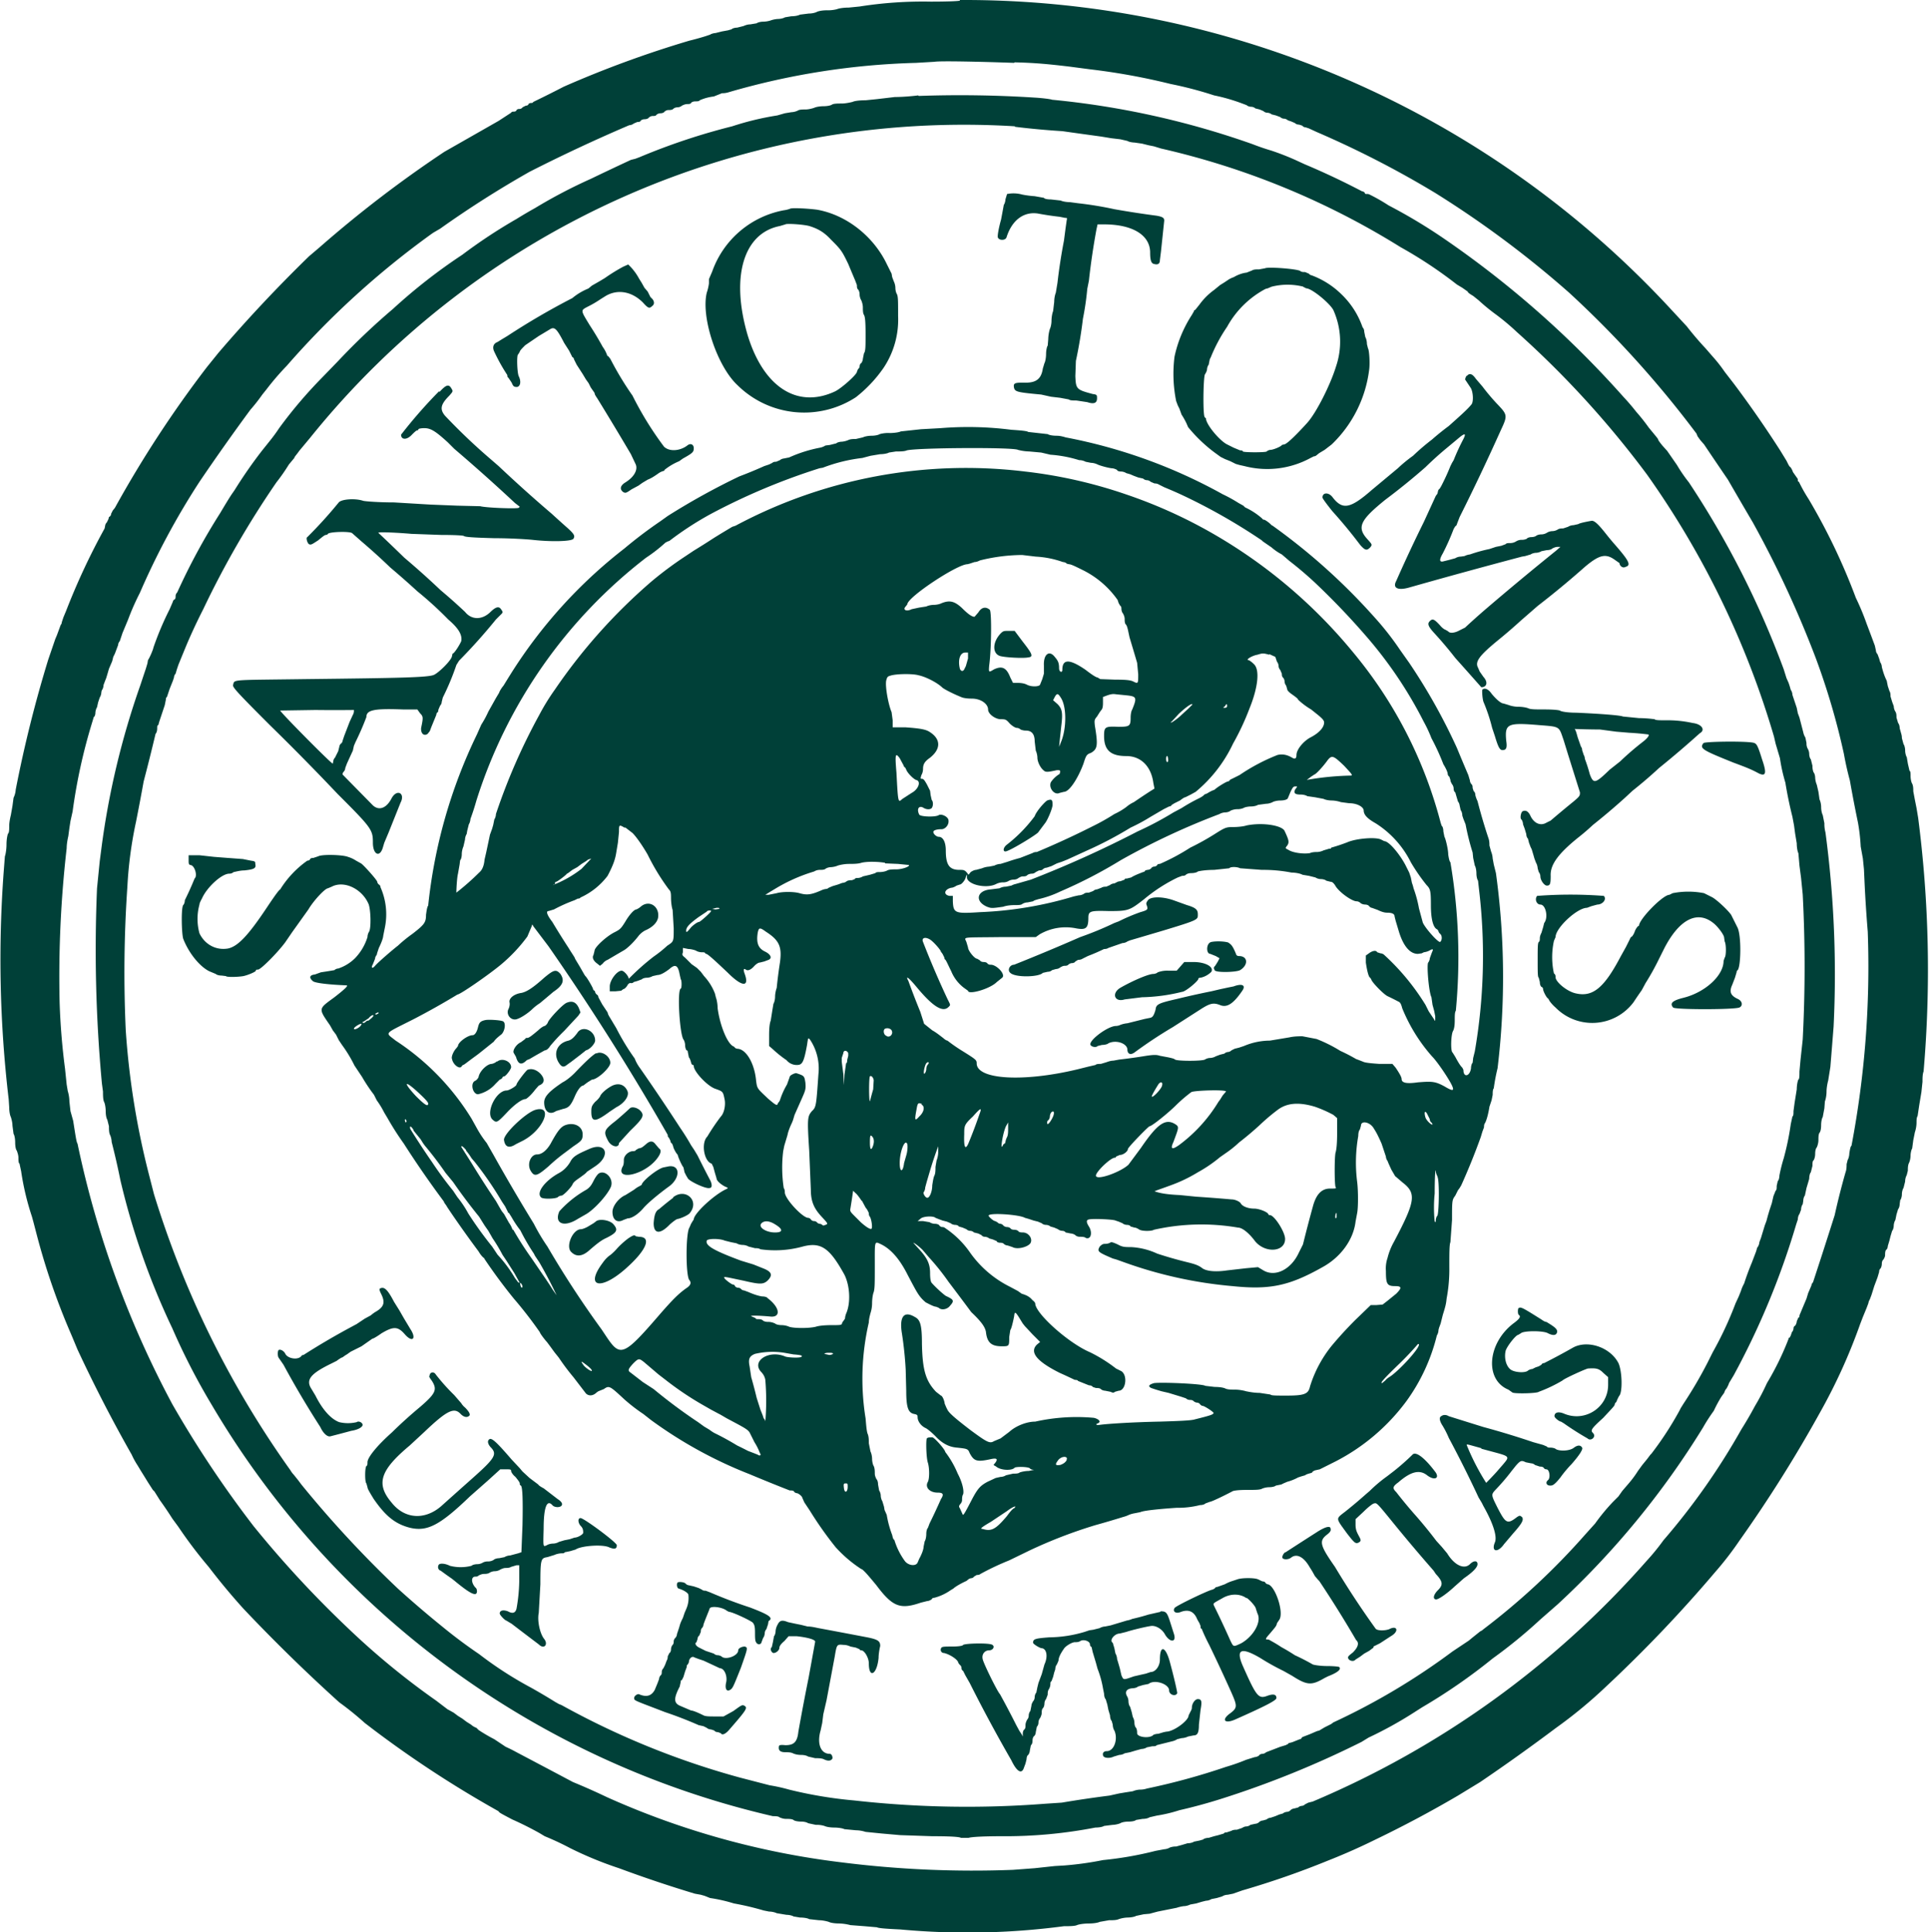 <svg xmlns="http://www.w3.org/2000/svg" width="355.9" height="356.5" display="block">
  <path fill="#004038" fill-rule="evenodd" d="M177.1.1c0 .1-2.1.2-5.4.2a75 75 0 0 0-13.1.9l-2 .2c-.8 0-1.7.1-2.2.3a7 7 0 0 1-1.9.2c-.6 0-1.4.1-1.8.3-.4.2-1 .3-1.5.3l-1.6.2c-.4.2-1 .3-1.6.3l-1.2.2c-.1.1-.7.3-1.3.3a5 5 0 0 0-1.4.3 5 5 0 0 1-1.3.2c-.6 0-1.1.2-1.2.3l-1.2.2c-.5 0-1 .2-1.2.3l-1.2.3c-.5 0-1 .2-1 .3l-.7.2-1.1.2-1.2.3c-.2 0-.7.1-1 .3l-.9.3a48.4 48.4 0 0 1-2.9.8A196.6 196.6 0 0 0 104 16a209.4 209.4 0 0 1-5.6 2.8s-.1.2-.3.2c-.2 0-.4 0-.6.2 0 .2-.3.3-.5.3l-.6.3c0 .1-.3.3-.5.3s-.4 0-.6.2c0 .2-.3.3-.5.3s-.4 0-.5.2L92 22.3 82 28a218.8 218.8 0 0 0-23 17.6l-2 1.7a268.7 268.7 0 0 0-16.7 17.8l-2.1 2.6a207.3 207.3 0 0 0-17 26l-.4.5-.3.6c0 .3-.2.5-.4.6l-.1.4-.3.6a1 1 0 0 0-.3.6l-.1.5a125.3 125.3 0 0 0-7.1 15.2l-.5 1.2-.3.9s0 .3-.2.5l-.7 1.9-.3.7-1.3 3.8a232.5 232.5 0 0 0-6 24 4 4 0 0 1-.4 1.5l-.2 1.5-.3 1.7c-.1.4-.3 1.3-.3 2 0 .6 0 1.2-.2 1.4-.1.1-.3 1-.3 2s-.2 2-.3 2.2l-.2 2.6a219.3 219.3 0 0 0 .9 42.2l.1 1.5c0 .6.1 1.4.3 1.8.1.3.3 1 .3 1.6l.2 1.5c.2.3.3 1 .3 1.6 0 .6.1 1.3.3 1.5.1.3.3.8.3 1.3 0 .4 0 1 .2 1.1l.3 1.4a48.9 48.9 0 0 0 2 8.4l.3 1.1.6 2.3a126.1 126.1 0 0 0 6.2 18l.3.7 1 2.4a269.7 269.7 0 0 0 10 19.4 14.2 14.2 0 0 0 1.1 2l.6 1 .5.8.8 1.3.9 1.4.1.1.2.2 1 1.6a67.5 67.5 0 0 1 2.3 3.4l1.1 1.5a83 83 0 0 0 5.6 7.4 120.8 120.8 0 0 0 6.4 7.7 311.3 311.3 0 0 0 17.7 17.3 56.4 56.4 0 0 1 4.7 3.8l1.7 1.3a201.4 201.4 0 0 0 23 15c0 .2.6.5 2.5 1.5a60.8 60.8 0 0 1 5 2.5l.5.3.5.3a52 52 0 0 1 4.7 2.2 68 68 0 0 0 9 3.7 234.2 234.2 0 0 0 14 4.7l1.1.2.7.2 1 .4a29 29 0 0 1 4.4 1 51 51 0 0 1 5.5 1.3l1 .2c.4 0 1 .1 1.4.3l1.8.3c.6 0 1.2.2 1.3.3l1.2.2c.6 0 1.4.1 1.7.3l1.8.2c.7 0 1.5.2 1.8.3.4.2 1.2.3 2 .3a9 9 0 0 1 2 .3l2.6.2 2.3.2c.3.2 2.3.3 4.3.4a135 135 0 0 0 30.2-.6c.8 0 2 0 2.4-.2.5-.2 1.5-.3 2.2-.3.7 0 1.6-.1 2-.3l1.7-.3c.6 0 1.4 0 1.8-.2a6 6 0 0 1 1.6-.3c.5 0 1.3-.1 1.6-.3l1.4-.3 1.1-.1 1.5-.4 3.5-.7a7 7 0 0 1 1.3-.3c.5 0 1-.2 1.2-.3l1.1-.2 1-.3.8-.2a2 2 0 0 0 1-.3l1-.2 1-.3c.3-.2.7-.3 1-.3l1-.2 1.7-.6a159.3 159.3 0 0 0 15.8-5.5l1-.4a113.6 113.6 0 0 0 7.8-3.5 209.4 209.4 0 0 0 15.2-8.1l4.1-2.5a363 363 0 0 0 14-10 85.5 85.5 0 0 0 9.2-7.6 252 252 0 0 0 20.2-21.2 58.7 58.7 0 0 0 4.4-5.7 249.9 249.9 0 0 0 14.9-23.7 104 104 0 0 0 7.4-16.3l.5-1.3.7-1.7.3-.8.1-.4.2-.4.3-.8.5-1.6.6-1.6.3-1c0-.1 0-.4.2-.6.2-.2.3-.6.3-1 0-.2.1-.6.3-.7.1-.2.3-.5.3-.8 0-.3 0-.8.2-1 .2-.1.3-.5.3-.7l.3-1 .2-.8.3-1c.2-.2.3-.7.3-1 0-.2.1-.7.3-1l.2-1 .3-1c.2-.2.3-.7.3-1l.1-.7c.1 0 .3-.6.3-1 0-.6.2-1.1.3-1.2l.3-1.2c0-.6.2-1 .3-1.2l.2-.8c0-.4 0-1 .2-1.4.2-.4.3-1 .3-1.4 0-.3.1-1 .3-1.3l.2-1.5.3-1.5a6 6 0 0 0 .3-1.7c0-.5 0-1 .2-1.3l.3-2 .4-2.4.2-1.9c0-.6 0-1.4.2-1.9a218.4 218.4 0 0 0-1-46.8l-.3-1.8-.3-1.5-.3-1.6c0-.4 0-1-.2-1.4-.2-.3-.3-1-.3-1.4 0-.5 0-.9-.2-1l-.3-1.3-.2-1.2c-.1-.1-.3-.7-.3-1.2 0-.6-.2-1.1-.3-1.2l-.3-1.1c0-.6-.2-1-.2-1.1l-.2-.7c0-.3-.1-.8-.3-1l-.3-1c0-.4 0-.8-.2-1.1-.2-.3-.3-.7-.3-1l-.3-.8-.3-1c0-.3 0-.7-.2-1l-.3-.9-.2-1c-.5-1-.7-1.8-.9-2.5 0-.4-.2-.8-.3-.9l-.2-.7-.3-.8c-.2-.2-.3-.5-.3-.7l-.2-.9a481 481 0 0 0-1.5-4 46 46 0 0 0-2-4.8 114 114 0 0 0-8.7-18.2 29.8 29.8 0 0 1-1.8-3.2c-.1 0-.2-.1-.2-.3 0-.1 0-.3-.2-.5l-.7-1c-.2-.6-.5-1-.6-1l-.2-.3-.4-.8-1.1-1.8a200.6 200.6 0 0 0-8.6-12.4l-1.7-2.2a26.7 26.7 0 0 0-2.2-2.8l-1.3-1.5a59.3 59.3 0 0 1-3.5-4.1l-2.6-2.8A177.6 177.6 0 0 0 177.1 0m10.1 11.5c3.8.1 6 .3 10.2.8l3.8.5a119.8 119.8 0 0 1 14.8 2.7 69.9 69.9 0 0 1 8 2.1 34 34 0 0 1 5.2 1.5l.8.3c.2.2.6.3.8.3.3 0 .6.1.8.3l.8.2.7.3c.2.2.5.3.7.3.2 0 .6.1.8.3l.8.2.8.3c.2.2.5.3.7.3.2 0 .5.1.7.3l.6.2.7.3c.2.2.5.3.8.3l.6.2c.1.2.4.3.6.3l.6.2 1.3.6a180.6 180.6 0 0 1 22 11.3A186.2 186.2 0 0 1 289.5 54 190.3 190.3 0 0 1 313 80l.2.5.5.7.7.8a971.3 971.3 0 0 0 4.4 6.5 1031.6 1031.6 0 0 0 4.6 7.9 193.4 193.4 0 0 1 11.6 25 131.1 131.1 0 0 1 5.2 17.7 56.8 56.8 0 0 0 1.1 4.9 251.7 251.7 0 0 0 1.5 7.8 35.6 35.6 0 0 1 .5 4.4l.4 2.2.2 2 .1 2.2a253.7 253.7 0 0 0 .6 9.3 177 177 0 0 1-3 39.5c-.2.1-.3.8-.4 1.4 0 .5-.2 1.1-.3 1.2l-.2.8c0 .3 0 1-.2 1.5a134.6 134.6 0 0 0-2 7.9 1219.3 1219.3 0 0 1-4 12.4 1 1 0 0 0-.3.6l-.3.7-.3.7-.3 1a611.3 611.3 0 0 0-1.3 3.1c0 .2 0 .4-.2.4l-.3.7c0 .3-.2.7-.3.8-.2.1-.3.3-.3.5s-.1.5-.3.7l-.2.6-.2.4c-.1 0-.2 0-.2.2a52 52 0 0 1-4 8.2 40.8 40.8 0 0 1-2.2 4.2 66.5 66.5 0 0 1-2.5 4.3 125.3 125.3 0 0 1-14.4 20.5 41 41 0 0 1-3.1 3.8 170.1 170.1 0 0 1-61.6 44.4l-.8.2-.6.3a1 1 0 0 1-.6.3c-.2 0-.5.1-.7.3l-.8.2a1 1 0 0 0-.6.3 1 1 0 0 1-.6.3c-.2 0-.6.1-.8.3l-.7.2-.7.3-.9.3c-.2 0-.5.1-.7.3l-.7.2c-.3 0-.6.2-.7.3-.2.2-.5.3-.7.3l-.9.2c-.2.2-.6.3-.8.3-.3 0-.6.2-.8.3l-.9.3c-.2 0-.7 0-1 .2l-.9.3c-.2 0-.4 0-.5.2l-1 .3-.8.2-1 .3c-.5 0-1 .2-1 .3l-.7.2-1 .2c-.3.2-.8.3-1.2.3l-1 .3-1.1.3a3 3 0 0 0-1.2.2c-.3.2-.8.3-1 .3l-1.6.3a64.8 64.8 0 0 1-9.7 1.7 59.3 59.3 0 0 1-7.2 1l-1.7.1-3.7.4-4 .3a193 193 0 0 1-31.8-1.4 149.3 149.3 0 0 1-43.1-12 122.5 122.5 0 0 0-6.3-2.8 3796 3796 0 0 0-10.4-5.5 25.6 25.6 0 0 0-2-1l-2.1-1.4a29.9 29.9 0 0 1-2.9-1.7l-.2-.2-.2-.2a3 3 0 0 1-1-.6l-.8-.5-.8-.6-.8-.5-.8-.6-.9-.5-.2-.1-2.1-1.6a139.2 139.2 0 0 1-16.2-13.3 196 196 0 0 1-17.5-18.9 199.6 199.6 0 0 1-15-22.5A179.6 179.6 0 0 1 14.3 211c-.2-.2-.4-1.7-.8-4.2L13 205l-.2-1.8c0-.8-.2-1.6-.3-1.9l-.2-1.2-.3-2.9a124.7 124.7 0 0 1-1-12.2 207.9 207.9 0 0 1 1.3-28.5c0-.8.2-1.8.3-2.2l.2-1.5.2-1.3.4-1.8a102.6 102.6 0 0 1 3.6-16.4l.3-1c.2-.1.3-.5.3-.8 0-.2.1-.7.3-1l.2-.9.3-.9c.2-.3.3-.7.3-1l.1-.4c.1 0 .3-.5.3-.9l.3-.8.2-.5.3-1 .2-.7.3-.7.3-.7.2-.8.3-.6.3-.8.3-.8c0-.2.1-.5.3-.7l.2-.6.3-.9 1-2.4a45.8 45.8 0 0 1 2.2-5 138.5 138.5 0 0 1 11-20.5 418 418 0 0 1 9.4-13.3 32 32 0 0 0 2.2-2.8l.8-1a49.5 49.5 0 0 1 3.7-4.3 157.7 157.7 0 0 1 26.8-24.4l.3-.2 1.2-.7a190 190 0 0 1 16.5-10.5 302.7 302.7 0 0 1 18.4-8.6c.2 0 .6-.1.8-.3l.7-.3c.2 0 .5 0 .6-.2.1-.2.5-.3.7-.3.3 0 .7-.1.8-.3.1-.1.4-.3.7-.3.3 0 .6 0 .7-.2.2-.2.5-.3.8-.3.2 0 .6-.1.7-.3.1-.1.4-.3.7-.3.3 0 .7 0 .9-.2.2-.2.5-.3.8-.3.2 0 .6-.1.8-.3.2-.1.6-.3 1-.3.2 0 .6 0 .7-.2.1-.2.5-.3.8-.3.3 0 .7 0 .8-.2a9 9 0 0 1 2.6-.7l1-.4.5-.2c.2 0 .7 0 1.3-.2a136 136 0 0 1 34.5-5.4l3.4-.2c1-.2 9.3 0 14.7.2m-17.7 6c-.7.1-2.7.3-4.3.3l-3.4.4-2 .2c-1 0-2 .1-2.4.3-.4.1-1.3.3-2 .3s-1.5 0-1.8.2c-.3.2-1 .3-1.6.3-.5 0-1.3.1-1.7.3-.3.1-1 .3-1.6.3-.5 0-1.1 0-1.4.2a3 3 0 0 1-1.2.3l-1.2.2-1.4.4a52.3 52.3 0 0 0-8.3 2A118.3 118.3 0 0 0 118 29l-.8.3-.8.2A578.5 578.5 0 0 0 109 33a94.8 94.8 0 0 0-10.3 5.4 83.6 83.6 0 0 0-3.4 2 96.7 96.7 0 0 0-10 6.6 102.7 102.7 0 0 0-12.8 10 124.5 124.5 0 0 0-10.1 9.6l-3.1 3.2a83.6 83.6 0 0 0-7.8 9.2 29.8 29.8 0 0 1-1.6 2.2l-.8 1-.8 1a86.2 86.2 0 0 0-5 7.2c-.6.9-.5.6-2.7 4.3a118.6 118.6 0 0 0-7.9 14.6 1 1 0 0 0-.3.6c0 .3 0 .6-.2.7-.2.1-.3.3-.3.4l-.6 1.4a56.3 56.3 0 0 0-3 7.1c0 .2-.6 1.7-1 2.3l-.1.6-.3 1a696.9 696.9 0 0 0-1 3 147.9 147.9 0 0 0-7.2 30.2l-.3 2.3-.5 5a266.7 266.7 0 0 0 .9 36l.2 1.5c0 .6 0 1.5.2 1.9.2.4.3 1.2.3 1.7 0 .6.1 1.3.3 1.6l.3 1.2c0 .5 0 1.2.2 1.6.2.4.3 1 .3 1.3a136 136 0 0 1 1.6 7 135.4 135.4 0 0 0 9.6 27.4 122 122 0 0 0 7.2 14 162.6 162.6 0 0 0 103.6 76c.4 0 1 0 1.2.2.2.1.7.3 1.2.3s1.1 0 1.4.2c.2.2.9.3 1.4.3.5 0 1 .1 1.3.3l1.4.3a5 5 0 0 1 1.6.2c.4.2 1.2.3 1.8.3.6 0 1.5.1 1.9.3l2.1.2a6 6 0 0 1 1.8.3l3 .3 3.4.3 5.9.2c3.2 0 5 .1 5.3.3h1.4c.6-.2 3.2-.3 6-.3a87.5 87.5 0 0 0 17.4-1.6c.6 0 1.3-.1 1.6-.3l1.6-.2c.5 0 1.2-.2 1.4-.3.3-.2 1-.3 1.5-.3.6 0 1.2-.1 1.4-.3l1.2-.2c.5 0 1-.1 1.3-.3l1.3-.3a27 27 0 0 0 4.2-1 97.8 97.8 0 0 0 7.4-2 178.2 178.2 0 0 0 26.2-10.6l1.3-.8a73.7 73.7 0 0 0 8.8-4.9l1.1-.7a105 105 0 0 0 13-9 92.7 92.7 0 0 0 8.8-7.2l3.2-2.8a154.8 154.8 0 0 0 26.8-32.6 32.4 32.4 0 0 1 2-3.1 23.8 23.8 0 0 1 1.4-2.6l.5-.7.2-.5.3-.4.3-.6.1-.3.9-1.5.8-1.5a143.3 143.3 0 0 0 10.7-26.3l.3-.9c0-.5.2-.9.3-1l.3-.8c0-.5.2-.9.3-1l.1-.6c0-.3.1-.8.3-1l.3-1.4.3-1 .2-.7c0-.4.1-1 .3-1.2l.3-1.2c0-.4 0-.9.2-1 .2-.3.3-.8.3-1.2 0-.5.1-1 .3-1.2.1-.2.3-.8.3-1.3s0-1.1.2-1.4c.2-.2.3-.8.3-1.4 0-.5.1-1.2.3-1.5l.3-1.6.1-1.3c.1-.2.3-1 .3-1.8 0-.7.2-1.7.3-2l.4-2.5a2408 2408 0 0 0 .6-7.5 197.6 197.6 0 0 0-1.5-35.8 6 6 0 0 1-.2-1.7l-.3-1.5c-.2-.4-.3-1-.3-1.5 0-.4-.1-1-.3-1.4l-.2-1.4-.3-1.3a4 4 0 0 1-.3-1.3c0-.3-.1-.8-.3-1a3 3 0 0 1-.2-1.2l-.3-1.2c-.2-.2-.3-.7-.3-1a2 2 0 0 0-.3-1 2 2 0 0 1-.2-1l-.2-1a3 3 0 0 1-.4-1l-.7-2.7-.3-.8-.2-1-.8-2.4c0-.4-.2-.8-.3-.9l-.2-.7-.2-.6-.4-.9-.5-1.6A166.7 166.7 0 0 0 311.6 89a27.7 27.7 0 0 1-2.2-3.2l-1.8-2.6-.9-1c-.4-.5-.8-1-.8-1.2l-.3-.4-1.4-1.7a35 35 0 0 0-2.3-2.9 41.4 41.4 0 0 0-2.4-2.8 181.3 181.3 0 0 0-32.4-28.7 99.1 99.1 0 0 0-10.9-6.6 33.9 33.9 0 0 0-3.5-2 1 1 0 0 0-.6-.1c-.2 0-.3-.1-.3-.2s-.3-.3-.5-.3a138.2 138.2 0 0 0-10.6-5l-1.3-.6a47.2 47.2 0 0 0-4.8-1.9 42.9 42.9 0 0 1-3.5-1.2 155 155 0 0 0-37-8.2c-.2-.1-1.6-.3-3.3-.4a217 217 0 0 0-21.3-.3m17.8 5.7a147.9 147.9 0 0 0 8.7.8 1427.1 1427.1 0 0 0 7.2 1l1.8.3 1.7.2 1.3.3c.3.2 1 .3 1.3.3l1.4.2 1.2.3 1 .2 1.3.4a144.1 144.1 0 0 1 44.2 18.2 80.5 80.5 0 0 1 10.4 6.9l1 .6 1 .7c0 .2.5.5 1 .8l1 .8a36.2 36.2 0 0 0 3.3 2.7 43.5 43.5 0 0 1 3.8 3.2 176.4 176.4 0 0 1 24 26.3 162.5 162.5 0 0 1 23.4 48.3l.3 1.3.8 2.7a30.8 30.8 0 0 0 1 4.5 74.4 74.4 0 0 0 1.3 6.3l.3 1.6.2 1.5.3 1.8c0 .9.2 1.7.3 1.8l.2 2.3.3 2.3.3 3a258.1 258.1 0 0 1 0 26.8l-.4 3.7-.2 2.2c0 .7 0 1.4-.2 1.5-.1.1-.3 1-.3 1.8l-.4 2.5-.2 1.5c0 .5 0 .9-.2 1l-.3 1.4a51 51 0 0 1-1.3 6.3 29 29 0 0 0-.8 3.2c0 .5-.2 1-.3 1l-.2.9c0 .4 0 .8-.2.9l-.4 1-.3 1.3-.4 1.2-.3 1-.3 1.1-.3.8-.7 2.3-.3.8c0 .3-.2.8-.4 1l-.2.7-.8 2.1a46.8 46.8 0 0 0-1.4 3.8 7 7 0 0 0-.6 1.4l-.4 1-.6 1.3a65.6 65.6 0 0 1-4.2 9l-1 2a78.5 78.5 0 0 1-4.4 7.5l-.5.8-.2.4a60.7 60.7 0 0 1-5.2 8l-.2.2-.6.8-.9 1.1-.8 1.1a18.8 18.8 0 0 1-1.7 2.3l-1.2 1.4-.7 1-1 1a36.4 36.4 0 0 0-3.3 4l-1.8 2a128.2 128.2 0 0 1-18.8 17.5 2 2 0 0 1-.6.4l-1.5 1.2-.6.5-3 2a124.1 124.1 0 0 1-22 13.1l-.4.3-1.2.6-1 .6-.4.1-1.4.6-1.3.5-.2.2c0 .1-.1.2-.3.2l-1 .4a4 4 0 0 1-1 .3l-.2.2-.4.2-1 .3a578.5 578.5 0 0 1-2.6 1c-.2.2-.5.3-.7.3-.2 0-.5.1-.6.3-.1.1-.5.3-.8.3l-1.6.5a35 35 0 0 1-3.7 1.3 123.4 123.4 0 0 1-14.6 4 4 4 0 0 1-1.3.2 4 4 0 0 0-1.3.3l-1.3.2-1.2.2-1.8.4a218.3 218.3 0 0 0-8.8 1.3l-3 .2a186.8 186.8 0 0 1-35.3-.6 79.1 79.1 0 0 1-12-2 31.2 31.2 0 0 0-3.6-.8l-5.4-1.4a148.5 148.5 0 0 1-33-13.4l-.5-.2-.7-.4a112.3 112.3 0 0 0-4.4-2.6 69.2 69.2 0 0 1-9.6-6.2 92.5 92.5 0 0 1-6.7-5 194.3 194.3 0 0 1-8.3-7.1 202.2 202.2 0 0 1-17.8-19.2l-.6-.8-.8-1a4 4 0 0 1-.6-.8 176.9 176.9 0 0 1-25.2-51l-1-3.9a146.1 146.1 0 0 1-4.2-26.3 231.5 231.5 0 0 1 .3-26.5 75 75 0 0 1 1.6-12 404.8 404.8 0 0 0 1.4-7.4 385.6 385.6 0 0 0 2.2-8.8c.2-.2.3-.6.3-1 0-.3 0-.6.2-.6l.2-.7 1-3 .2-1c0-.1 0-.4.2-.5l.5-1.5.6-1.5.2-.6c0-.2.1-.5.3-.7l.2-.7.3-.9a579.3 579.3 0 0 1 1.6-3.9 105.6 105.6 0 0 1 3-6.4A170.9 170.9 0 0 1 51 89a34.2 34.2 0 0 0 2.3-3.3l1-1.2c0-.2.5-.7.9-1.3l2-2.4a154.8 154.8 0 0 1 130-57.5m-1.4 12.5l-.3 1c0 .4-.2.9-.3 1l-.2 1.1-.3 1.6c-.4 1.4-.7 3-.6 3.3.2.6 1.4.6 1.6 0 1-3.2 3.2-4.8 5.8-4.4a56 56 0 0 0 4 .6l1 .2c.4 0 .4 0 .3.5l-.2 1.4-.3 2.3a102 102 0 0 0-1.2 7.8l-.3 1.8c-.2.5-.3 1.2-.3 1.7l-.2 1.7c-.2.5-.3 1.3-.3 1.8 0 .4-.1 1.1-.3 1.5a7 7 0 0 0-.3 1.9l-.1 1.2c-.1 0-.3.8-.3 1.5 0 .8-.2 1.6-.3 1.7l-.3 1c-.3 2-1.3 2.7-3.6 2.6-1.6 0-1.9.1-1.7 1 .2.7.7.8 5 1.2l1.8.4 1.7.2 1.6.3c.2.2.8.2 1.4.2l2 .3c1.2.4 1.8.2 1.8-.7 0-.6 0-.7-.8-.8-3-.8-3.1-.9-3.2-3.3l.1-2.8a85.2 85.2 0 0 0 1.3-7.8 51.4 51.4 0 0 0 .8-5.5l.3-1.5a131.2 131.2 0 0 1 1.4-9.5l.2-.9h1.2c5.3 0 8.5 2 8.5 5.2 0 1.4.2 2 .7 2.1.7.2 1.1 0 1.1-.7l.2-1.6.6-5.7c0-.5-.3-.7-1.4-.9a174.3 174.3 0 0 1-7.8-1.2 64.8 64.8 0 0 0-6.7-1.1l-1.5-.2c-.5 0-1.3-.1-1.7-.3l-1.8-.2c-.6 0-1.2-.1-1.3-.3l-1.7-.3a18 18 0 0 1-2.3-.3 6 6 0 0 0-2.8-.1m-40 2.7a5 5 0 0 1-1.2.3 17.4 17.4 0 0 0-13.2 11.3l-.6 1.4v.8a9 9 0 0 1-.4 1.7c-1.1 4.5 1.9 13.6 5.7 17.1a17.5 17.5 0 0 0 21.8 2.2 24.8 24.8 0 0 0 5.1-5.4 16 16 0 0 0 2.7-9.6c0-2.8 0-3.5-.2-4-.2-.3-.3-.8-.3-1.2a3 3 0 0 0-.3-1.2l-.3-.8-.1-.6-.9-1.8c-2.4-5-7.3-9-12.8-10-1.4-.2-4.6-.4-5-.2m3.5 3.2c1.6.5 2.7 1.1 4 2.5 1.8 1.8 2 2 3.2 4.5a647.9 647.9 0 0 0 1.3 3.1l.3.8c0 .3 0 .6.2.8.2.2.3.6.3 1 0 .2.1.7.3 1 .1.2.3.8.3 1.3s0 1.1.2 1.4c.2.3.3 1.2.3 3.5 0 2.4 0 3.2-.3 3.6l-.2 1c0 .3-.2.7-.3.8-.2.1-.3.4-.3.6 0 .1-.1.4-.3.5l-.2.5c0 .5-2.8 3-4 3.6-7 3.3-13.3-.8-16.2-10.5-3.1-10.7-.7-18.7 6-20l1-.3c.2-.2 3.3 0 4.4.3M115 49.2a33 33 0 0 0-3.4 2.1l-1 .6-1.4.8-.6.5-.2.1a11 11 0 0 0-2.8 1.7 132.9 132.9 0 0 0-12 7l-1 .6-.8.5c-.8.3-1 1-.6 1.8a33.3 33.3 0 0 0 2.4 4.3c0 .2 0 .4.2.5l.6.9c.3.7.4.8 1 .8.6-.1.8-1 .3-2-.3-.7-.4-4-.1-4l.3-.5c0-.2.5-.7 1-1.2l2.5-1.7 2-1.2c.9-.6 1.3-.2 2.7 2.5l.9 1.4.5 1 .1.2c.1 0 .3.2.3.4l.5 1 1.1 1.7.6 1 .5.7.4.8.7 1c0 .3.3.7.5 1a633.7 633.7 0 0 1 6.2 10.3l.9 1.9c.4 1-.3 2.3-1.9 3.3-1 .6-1.1 1.3-.4 1.8.4.2.5.2 1.5-.5l1.3-.7.7-.5 1-.6c.5-.2.9-.4 1.9-1.1a3 3 0 0 1 1-.5s.2 0 .2-.2a11 11 0 0 1 2.7-1.6l.7-.5c1.8-1 2-1.2 2-1.9s-.6-1-1.2-.5c-1.3 1-3.3 1.2-4.3.2a61 61 0 0 1-5.8-9.4 57.7 57.7 0 0 1-4.1-6.8l-.4-.5s-.2 0-.2-.2a6 6 0 0 0-.8-1.5 59.6 59.6 0 0 0-2.4-4c-1.7-2.8-1.7-2.7-.4-3.4a19.3 19.3 0 0 0 2.4-1.4l.8-.5c2.2-1.4 4.9-1 7 1.1 1 1.1 1.2 1.2 1.8.6.4-.3.3-.9-.1-1.3l-.3-.3-.5-1-.6-.7-.5-.9-.5-.8a10 10 0 0 0-2-2.6l-.9.4m118.4.3l-1.1.2c-.5 0-1 0-1.3.2l-1 .4c-1 .1-2 .6-2.3.8l-.5.2-.4.2-.9.6-.8.5-1.1.9a12 12 0 0 0-2.7 2.7l-.8 1c-.1 0-.2 0-.2.2l-.4.7a23 23 0 0 0-3.2 7.7 25.3 25.3 0 0 0 .3 8.2l.3.8.3.6.4 1.1a13.8 13.8 0 0 1 .9 1.6l.3.7a27.5 27.5 0 0 0 4.9 4.7l1.1.8.8.4 1 .4 1 .5.7.2.9.2a16.7 16.7 0 0 0 12.2-1.5l.6-.3c.3 0 .5-.2.5-.2l.5-.4 1-.6 1.3-1a23 23 0 0 0 6.9-13.7c.2-1.3 0-3.8-.2-4l-.2-.8c0-.4-.1-1-.3-1.3l-.2-1c0-.3-.1-.6-.3-.8a15.4 15.4 0 0 0-3.9-6.1 15.6 15.6 0 0 0-5.5-3.5.8.8 0 0 1-.5-.3l-.7-.3c-.3 0-.7 0-.9-.2-.6-.4-6-.8-6.5-.5m7 3.4l.6.3c1 0 4.3 2.7 5 4a14.2 14.2 0 0 1 .5 10.4c-1 3.3-3.6 8.5-5.3 10.4-1.9 2.1-3.8 4-4.3 4l-.4.1c0 .2-1.3.8-2 .9-.4 0-.7.2-.8.3-.1.2-4.2.2-4.4 0 0-.2-.3-.2-.5-.2l-1.2-.5-1.2-.6c-1.4-.7-3.9-3.7-3.9-4.8l-.2-.2c-.4-.1-.3-7.2 0-7.9.2-.3.4-.7.4-1 0-.1.1-.6.3-.8l.2-1 .2-.4a29.3 29.3 0 0 1 3-5.6 17.4 17.4 0 0 1 7.1-7l.4-.1.7-.3a12 12 0 0 1 5.9 0m30 16.5l-.2.6 1 1.5c.5.7.6 2.6.2 3.1-.7.9-2.3 2.3-4.2 4a47.6 47.6 0 0 0-3.1 2.5 42 42 0 0 0-3.5 3 25.9 25.9 0 0 0-2.8 2.3l-4.8 4c-4 3.5-5.4 3.7-7.2 1.4-.7-1-1.9-1-1.9 0 0 .2 1 1.5 1.8 2.5a91.1 91.1 0 0 1 4.2 5l1 1.3c.9 1 1.2 1 1.8.4.4-.5.4-.5-.5-1.5-2-2.2-1.4-3.5 3.3-7.3a123.6 123.6 0 0 0 7.4-6 62.6 62.6 0 0 1 4-3.6l2.4-2c.9-.7 1.1-.6.6.4a39.4 39.4 0 0 0-1.8 3.9l-.3.5-.3.6a40 40 0 0 1-1.7 3.7l-.3.5c-.1 0-.3.3-.3.5l-.1.4-.3.4-2.2 4.8a273.7 273.7 0 0 0-5.1 10.9c-.7 1.3.3 1.8 2.4 1.2a1217 1217 0 0 1 20.8-5.7l.6-.1 1-.3c.3-.2.7-.3 1-.3.2 0 .7-.1 1-.3l1-.2c.4 0 .8-.1 1-.3.2-.1.6-.3 1-.3h.5l-.8.7a569.7 569.7 0 0 0-13 10.8 131.8 131.8 0 0 0-3.8 3.4l-1 .5c-.9.5-1.8.6-2.1.2l-.5-.3c-.1 0-.6-.3-1-.8-1.1-1.2-1.4-1.3-1.9-.8s-.3 1 .9 2.3a72.9 72.9 0 0 1 3.8 4.5 1027.4 1027.4 0 0 1 4.8 5.4c1 0 1.3-.9.4-1.9l-.7-1-.3-.7c-.6-1.1.2-2.2 3.6-5a95.8 95.8 0 0 0 4.3-3.7l3.1-2.7a167.6 167.6 0 0 0 8.7-7.2c2.6-2.2 3.8-2.5 5.4-1.4l1 .7c0 .5.6 1 1.1.7 1.1-.3.7-1.1-2.2-4.4a50 50 0 0 1-1.4-1.7c-1.5-1.9-2.2-2.5-2.7-2.4-1.7.3-2.3.5-2.4.6l-.9.2a2 2 0 0 0-1 .3l-.9.3c-.3 0-.7 0-1 .2a2 2 0 0 1-1 .3 2 2 0 0 0-1 .3 2 2 0 0 1-1 .3 2 2 0 0 0-.9.2c-.2.2-.6.3-1 .3-.2 0-.7.1-.8.3a2 2 0 0 1-1 .2 2 2 0 0 0-1 .3 2 2 0 0 1-1 .3c-.4 0-.8 0-.9.2l-.8.3-1 .2-1.2.4a27.8 27.8 0 0 0-3.6 1 3 3 0 0 0-1 .3l-.7.1c-.3 0-.7.1-1 .3l-1.1.3-1.2.3c-.6.1-.7-.3 0-1.5a43.3 43.3 0 0 0 2-4.5l.3-.5c.2-.1.3-.3.3-.4l.5-1.3a417.4 417.4 0 0 0 7.5-15.8c1.4-3 1.4-3-.7-5.2a38.8 38.8 0 0 1-2.6-3.1l-1.2-1.4c-.7-1-1.2-1.1-1.7-.5M81 72.2a89 89 0 0 0-7 8c0 1 1.1 1 2 0 .4-.4.8-.8 1-.8 0 0 .2 0 .2-.2 0-.1.5-.2 1.1-.2 1.2 0 2.1.6 4.3 2.6l1.2 1.2a329.8 329.8 0 0 1 11.2 10l.9.7-.2.2c-.4.2-6 0-7.1-.3l-4.2-.1-5-.2-6.7-.4c-2.8 0-5.4-.2-5.7-.3-1.5-.5-4-.3-4.5.3a81.8 81.8 0 0 1-5.8 6.4c-.3.1 0 1.1.3 1.3.4.2.6 0 1.7-.7.6-.5 1.2-1 1.4-1 0 0 .3 0 .4-.2.3-.4 4.2-.5 4.5-.1l1.7 1.5a115.2 115.2 0 0 1 5.3 4.8 160.2 160.2 0 0 1 5 4.4 66 66 0 0 1 5.7 5.2c2 1.7 2.6 2.9 2.4 4-.3.7-1.3 2.3-1.6 2.3l-.1.4c0 .7-2.3 3-3.3 3.5s-6.2.6-23.6.8c-14.1.2-13.2 0-13.5 1.1-.1.4.7 1.3 6.8 7.4a462.9 462.9 0 0 1 12.5 12.7c6.3 6.3 6.5 6.6 6.5 9 0 2.1 1.2 2.8 1.8 1l.3-1 .8-1.9 2.2-5.5c.9-1.7-.6-2.6-1.6-.9-1 2-2.4 2.4-3.5 1.4l-5.6-5.7s0-.3.2-.5.3-.5.3-.7l.3-.8.5-1.1.6-1.3.2-.9.3-.7a50.6 50.6 0 0 0 2-4.6c0-1.3 1.4-1.6 6.7-1.4H77l.5.7c.6.6.6.8.2 2.7-.1 1 .5 1.6 1.2 1.1l.4-.5.3-.8.9-2.2c0-.3.2-.5.3-.5l.1-.5.3-.7c.2-.2.3-.5.3-.7l.2-.8a47.1 47.1 0 0 0 2.5-6l.5-.8a104.9 104.9 0 0 0 6.8-7.6l1-1c.3-.3.3-.4 0-.8-.4-.7-1-.6-2.1.5-1.5 1.4-3.4 1.4-4.6-.1a99.6 99.6 0 0 0-4.5-4 157 157 0 0 0-6.7-6 408 408 0 0 0-4.8-4.6c0-.2 3.9 0 6.1.2l5.5.2c2.7 0 4.1.1 4.2.2.2.2 2 .3 5.6.4 3 0 6 .2 7 .3 3.5.4 7.3.3 7.6-.2.3-.5.2-.8-1-1.9a228.7 228.7 0 0 1-3-2.7A260.9 260.9 0 0 1 92 86l-1.5-1.3a109.9 109.9 0 0 1-8.4-8c-1-1.2-.8-2.1.8-3.7.7-.8.7-.8.4-1.3-.5-.9-1-.7-2.2.6m92.4 6.7l-3.6.2-3.7.4c-.4.2-1.4.3-2 .3a6 6 0 0 0-1.9.2c-.3.2-1 .3-1.5.3s-1.2.1-1.6.3l-1.3.3c-.4 0-1 0-1.4.2a4 4 0 0 1-1.2.3c-.3 0-.8.1-1 .3l-1.2.3-.8.1a3 3 0 0 1-1 .4 25.3 25.3 0 0 0-5.7 1.8l-1 .2c-.1 0-.5.1-.7.3l-.7.3c-.2 0-.5 0-.7.2l-.6.3-.9.3a79 79 0 0 1-4.6 1.9 129.3 129.3 0 0 0-13.2 7.3l-1.4 1a82.8 82.8 0 0 0-6.6 5 89.6 89.6 0 0 0-21 23.2l-.5.8-.8 1.3c-.5.6-.8 1.2-.8 1.3l-.6 1-1.4 2.5a18.4 18.4 0 0 1-1.3 2.4l-.8 1.8a94.7 94.7 0 0 0-9 31.6c-.2.2-.3 1-.4 1.7 0 1.4-.3 1.8-2.5 3.5a25.5 25.5 0 0 0-2.7 2.2c-.8.6-3.6 3-4.2 3.7-.5.6-.8.4-.4-.3l.4-1c0-.3.2-.6.3-.7l.1-.4.3-.9c.5-1 .8-1.9.8-2.2l.3-1.5a12.3 12.3 0 0 0-.8-7.5c0-.2-.1-.4-.3-.5a.8.8 0 0 1-.3-.5c0-.3-2.6-3.2-3-3.4l-.9-.5a5.8 5.8 0 0 0-1.5-.7c-1-.4-4.8-.5-5.5-.1l-.9.3c-.2 0-.4 0-.6.2 0 .2-.3.3-.5.3a18.3 18.3 0 0 0-5 5.3c-.2.1-.7.7-2.5 3.4-3.4 5.1-5.3 7.1-7.1 7.5-2.2.4-4.3-.7-5.3-2.8a10 10 0 0 1 0-5.3c0-.3.3-.8.5-1.2.9-2 3.6-4.5 5-4.5.3 0 .6-.1.8-.3.2 0 1.1-.3 2-.3 1.8-.2 2.2-.4 2-1.2 0-.4 0-.5-.8-.6l-1.5-.3-2.7-.2-2.6-.2-2.7-.3h-2v.8c0 .7 0 .9.3 1 .8 0 1.4 2 .8 2.5a59 59 0 0 1-1.8 4c0 .3-.1.7-.3.9-.4.5-.3 5.2 0 6.2 1 2.6 3 5.1 4.8 6l1.2.5c.2.2.7.3 1.1.3l.8.1c0 .2 2 .2 3.2 0 .9-.2 2.3-.8 2.3-1 0-.2.2-.2.4-.2.5 0 3.5-3 5-5l1.3-1.9 3-4.2c1-1.7 3.1-3.9 3.6-3.9l.7-.3c2.3-1.2 5.6.4 6.8 3.2.4 1 .5 4.4.1 5.1-.2.3-.3.7-.3 1a9.8 9.8 0 0 1-2.3 3.9 8 8 0 0 1-3.1 1.9c-.2 0-.5.1-.7.3l-1.2.2-1.3.2-1.1.4c-1 .1-1.1.6-.4 1.2.3.4 3.4.7 6.2.8.5 0-.4.8-2.2 2.2-3 2.2-3 2-.8 5.2l.5.9.6.8.5 1 .6.9a24.7 24.7 0 0 1 2.3 3.8l1.4 2.1A30.9 30.9 0 0 0 69 202l.5 1a16.5 16.5 0 0 1 1.4 2.3l.6 1a52.5 52.5 0 0 0 3 4.7 181.2 181.2 0 0 0 7.4 10.7c0 .2.4.6.6 1l.6.9a207 207 0 0 0 5.2 7.3c.4.7.9 1.2 1 1.2l.1.2a99 99 0 0 0 5.4 7.3 76.9 76.9 0 0 1 4.8 6.2c0 .2 1 1.5 1.3 1.8l.6.8.8 1.1.8 1a41.3 41.3 0 0 0 2.7 3.6l2.3 3c.5.5 1.3.5 2-.2l.3-.2 1-.4c1-.7 1.1-.6 3.8 1.9a32 32 0 0 0 3.5 2.7l1.4 1.1a80.4 80.4 0 0 0 18.2 10 321.6 321.6 0 0 0 7.4 3c.3 0 .7 0 .8.2.1.2.4.3.5.3.3 0 1 .6 1 .8l.4.9 1 1.5a66.3 66.3 0 0 0 4.8 6.8 23.9 23.9 0 0 0 4.7 4c.3 0 1.4 1.3 2.8 3 3 4 4.4 4.5 8.2 3.2l1.2-.3c.3 0 .6-.2.8-.3 0-.2.3-.3.5-.3a9.4 9.4 0 0 0 3-1.4l.5-.3c.4-.4 1.7-1.1 2.4-1.4l.5-.4.3-.1c.2 0 .5-.1.6-.3l.5-.3c.1 0 .5 0 .7-.2a49 49 0 0 1 5.3-2.5l3.7-1.8a88.4 88.4 0 0 1 12.2-4.7 168.4 168.4 0 0 0 5.1-1.5 6 6 0 0 0 1.1-.4 5 5 0 0 1 1.1-.3l1-.2c.6-.3 3.7-.6 6.7-.8a16.4 16.4 0 0 0 4.3-.5c.4 0 .8-.1 1-.3l.8-.3c.3 0 2.4-1 4.3-2 .4-.1 1.1-.2 2.6-.2 1.4 0 2.3 0 2.7-.2.4-.2 1-.3 1.4-.3.4 0 1-.1 1.2-.3l1-.2.4-.2.7-.3a9 9 0 0 0 2-.8l.6-.2.7-.2c.2-.2.7-.3 1-.4.2 0 .4-.2.4-.3l.4-.2.9-.2 2.8-1.4a37.7 37.7 0 0 0 13.2-11.2 34.7 34.7 0 0 0 5.6-12.1c.2-.3.3-.7.3-1l.1-.4.3-.8.4-1.6c.5-1.6.6-2 .7-3a29 29 0 0 0 .5-5.8c0-2.5 0-4.2.2-4.6l.3-4.1c0-3.6 0-3.7.6-4.5l.5-1 .3-.4.3-.5a122.9 122.9 0 0 0 3.6-8.9l.3-1 .3-.8c0-.2 0-.6.2-.8.3-.6.6-1.7.8-3l.4-1.2.2-1c0-.4 0-1 .2-1.2a35.5 35.5 0 0 1 .7-3.7 140.4 140.4 0 0 0-.3-36l-.4-1.6-.2-1.1a4 4 0 0 0-.3-1.3l-.3-1.1c0-.3 0-.9-.2-1.4a102 102 0 0 1-2-6.8 5 5 0 0 1-.4-1.1c0-.4-.2-.7-.3-.7l-.2-.6c0-.2 0-.5-.2-.7-.2-.2-.3-.5-.3-.7l-.3-1a427.3 427.3 0 0 1-2.1-5 107.8 107.8 0 0 0-8.8-15.7l-1.7-2.4a53.1 53.1 0 0 0-4.7-6A113.8 113.8 0 0 0 234.8 97l-.2-.1a5 5 0 0 0-1.3-1c-.1 0-.3 0-.4-.2a13 13 0 0 0-3-2l-.2-.1-.3-.3-.9-.5a26.3 26.3 0 0 0-2.9-1.6 96.9 96.9 0 0 0-29-10.5c-.3-.1-1-.3-1.6-.3-.7 0-1.4-.1-1.7-.3l-1.8-.2-1.8-.2c-.2-.2-1.6-.3-3.1-.4a62.6 62.6 0 0 0-13.1-.3m14.3 4a9 9 0 0 0 2.1.3l2.2.2 1.7.4a23 23 0 0 1 5.3 1c.6 0 1 .2 1.2.3l1 .2c.5 0 1 .2 1.2.3.4.2 1.8.6 2.6.7.4 0 .8.2 1 .3 0 .2.4.3.7.3.3 0 .7.1 1 .3l.7.2.7.3.8.3.9.2c.2.2.5.3.7.3.2 0 .5.1.7.3l.7.3c.1 0 .5 0 .8.2l1 .5a81.8 81.8 0 0 1 3 1.3 109.1 109.1 0 0 1 15 8.5l.2.2 1.6 1.1a9.6 9.6 0 0 0 1.9 1.3l1.4 1.2a67.1 67.1 0 0 1 4.6 3.9 136.2 136.2 0 0 1 9.4 9.8 77.5 77.5 0 0 1 10.8 16 24.5 24.5 0 0 1 1.4 3 42.5 42.5 0 0 1 2.2 4.8c.5.8.8 1.5.8 1.8 0 .1.1.4.3.5l.2.6c0 .3.2.6.3.8.2.2.3.6.3.8 0 .3.1.6.3.7l.2.7.3 1c.2.2.3.6.3.7l.2.9c.2.2.3.7.3 1l.2.6.4 1a44.7 44.7 0 0 0 1.3 5.2l.1 1 .3 1.4c.2.3.3 1 .3 1.5 0 .4.1 1 .3 1.3l.2 1.8a103.3 103.3 0 0 1-.8 29.7l-.3 1.2-.1.9c-.1 0-.3.5-.3 1-.2 1.5-1.4 1.8-1.4.3l-.2-.4c-.2-.2-.5-.5-1.3-2l-.5-.8c-.4-.2-.3-3.4.1-4 .2-.4.3-1 .3-2 0-.7 0-1.5.2-1.7a104.7 104.7 0 0 0-1-27.4c-.2-.2-.3-.8-.4-1.4 0-1-.5-3-.7-3.3l-.2-1c0-.6-.2-1-.3-1l-.2-.6a81 81 0 0 0-16.2-31.5 94.2 94.2 0 0 0-25.4-21.6 90.2 90.2 0 0 0-16.5-7.5 87.7 87.7 0 0 0-18.6-4.2 90.2 90.2 0 0 0-53.4 10l-.6.2-2 1.2-1.3.8a144.7 144.7 0 0 1-3.8 2.4l-1.8 1.2a67.5 67.5 0 0 0-5.9 4.4 102.2 102.2 0 0 0-17.9 20 40.8 40.8 0 0 0-2.9 4.7 111.5 111.5 0 0 0-8 18.3c0 .3-.1.7-.3 1l-.2 1-.2.7-.4 1.1-.7 3.3-.3 1.3c-.1 1.1-.4 1.9-1 2.4a46.4 46.4 0 0 1-4.2 3.7c0-.6.1-2.7.3-3.5l.3-1.7.1-.8c.1 0 .3-.5.3-1.1 0-.6.2-1.2.3-1.4l.3-1.3c0-.4.2-.9.3-1l.1-.6.3-1.2c.2-.3.3-.8.3-1a44.5 44.5 0 0 0 1.1-3.4 91.2 91.2 0 0 1 31.3-44.8 28.4 28.4 0 0 0 2.8-2.1l.8-.7.4-.2.3-.1a58.8 58.8 0 0 1 7.7-5 118.4 118.4 0 0 1 20-8.4l.6-.1a29.8 29.8 0 0 1 7.3-1.8l1.5-.4 1.8-.3c.8 0 1.5-.2 1.6-.3l1.3-.2c.7 0 1.6 0 2-.2 2-.5 19.7-.6 20.5-.1m3.3 19.7a17.5 17.5 0 0 1 5 1c.3 0 .7.2.7.3l.4.1c.3 0 .8.2 2.4 1a17.1 17.1 0 0 1 6.6 5.6l.2.6.3.5c.1 0 .2.2.2.5s.1.7.3.9c.1.2.3.6.3 1 0 .3 0 .8.2 1 .2.2.3.6.4 1l.3 1.4a653.9 653.9 0 0 1 1.4 4.7l.2 2.1c0 1.8 0 1.8-1 1.3-.5-.2-1.2-.3-3.3-.3l-2.7-.1-.5-.3c-.3 0-1.3-.7-2.2-1.4-2.9-2-4.3-2.1-4.3 0 0 .6-.6.4-.6-.3 0-1-.2-1.4-.8-2.1-1-1.3-2.1-.5-2 1.6v1.5l-.3 1-.4 1c-.1.4-1.6.5-2.5 0-.4-.2-1-.3-1.6-.3h-.9l-.5-1c-.7-1.8-1.5-2.2-3-1.5-1 .6-1 .6-.9-.7.4-2.7.5-10 .1-10.3-.7-.6-1.5-.5-2.1.5l-.7.8c-.5 0-1.2-.5-2.3-1.6-1.4-1.3-2.3-1.5-3.8-.9-.4.2-1 .3-1.4.3-.4 0-1 .1-1.4.3l-1.3.2-1.4.3c-1 .5-1.7.1-1.1-.5l.3-.4c0-1.3 9.2-7.4 11.1-7.4l.4-.1.9-.3c.4 0 .8-.2 1-.3a33 33 0 0 1 7.8-1l2.5.3m-6.5 14.2c-1.5 1.6-1.5 3.6-.2 4.1.7.3 4.4.5 5.3.3 1-.1.8-.6-1-2.9l-1.5-2h-1c-1 0-1.1 0-1.6.5m-6 4.6l-.4 1.4-.3.6c-.2.4-.6.4-.8-.1-.4-1.6 0-3 1-3h.5v1m55.6-.7l1.1.5.3.9c.2.2.3.6.3.8 0 .2.1.5.3.7l.3.7c0 .2 0 .5.2.7.2.2.3.5.3.7 0 .2.1.6.3.8l.2.7c0 .2.4.6 1 1 .4.3 1 .7 1 .9a13.6 13.6 0 0 0 2.4 1.8l1 .8c1 .8 1.4 1.2 1.4 1.6 0 .9-.9 1.9-2.4 2.7-1.4.7-2.7 2.3-2.7 3.3 0 .7-.3.8-.8.5-1-.6-1.9-.7-2.7-.5a35.5 35.5 0 0 0-7 3.7l-1.4.7c-.3.1-.5.3-.5.4l-.3.1c-.2 0-1.9 1-2.4 1.5l-.5.2-.4.2-.5.3-.5.2c-.1.2-.6.5-1 .7a32 32 0 0 0-3.2 1.8l-1.5.8a60.4 60.4 0 0 1-6.6 3.5 201 201 0 0 1-19.7 8.9l-2.8.8a3 3 0 0 0-.8.3l-1 .2c-.6 0-1 .2-1.2.3l-1.6.2c-2.6.2-3 2.2-.7 3.2.8.3.9.3 3 0 .5-.2 1.4-.3 2-.3.7 0 1.3 0 1.5-.2a2 2 0 0 1 1-.3l1-.2c.2-.2.7-.3 1-.4a18.7 18.7 0 0 0 4-1.4 87.2 87.2 0 0 0 11.2-5.8 132.8 132.8 0 0 1 18.2-8.5c.3-.2.8-.3 1-.3.3 0 .8-.1 1-.3a3 3 0 0 1 1.2-.3 3 3 0 0 0 1.2-.2c.3-.2 1-.3 1.4-.3.4 0 1-.1 1.3-.3l1.5-.2c.5 0 1-.2 1.2-.3.1-.1.8-.3 1.4-.3.8 0 1.3-.2 1.4-.4l.5-1.2c.4-.8.5-1 .9-1s.4 0 0 .5c-.4.7-.1 1 .9 1 .5 0 1 .1 1.3.3l1.4.2 1.6.3c.4.2 1 .3 1.6.3a6 6 0 0 1 1.6.3l1.5.2c1.4 0 2.6.6 2.7 1.3 0 .8.6 1.5 2.2 2.4a18 18 0 0 1 6.5 7.2 35 35 0 0 0 2.9 4.2c.7.7.8 1.1.8 3.7 0 2.5.4 4.2 1.2 4.5l.2.3c0 .2.2.4.3.5.4.3.4 1.2 0 1.5-.4.1-2.8-2.6-3.2-3.6l-.7-2.6a22 22 0 0 0-1-3.7 7 7 0 0 0-.3-1l-.2-1-.3-.9-.6-1.2c-1-2-3.1-4.6-4-4.6l-.6-.3c-1-.5-4.6-.2-6.2.5a32.2 32.2 0 0 1-3 1c0 .2-.2.2-.4.2l-1 .3a3 3 0 0 1-1.1.3c-.3 0-1 0-1.4.2-1 .2-3.1 0-4-.6-.6-.3-.6-.3-.2-.8.4-.6.3-1-.5-2.7-.5-1-4-1.6-7-1-.6.2-1.7.3-2.5.3-1.3 0-1.5.1-3.4 1.3a46.2 46.2 0 0 1-4.5 2.5 39.4 39.4 0 0 1-5.6 3c-.1 0-.4 0-.5.2-.1.2-.4.3-.6.3-.1 0-.4.1-.5.3a1 1 0 0 1-.7.3l-.4.1c0 .1-.2.3-.4.3-.5.2-1.6.6-2.2 1l-.8.2c-.3 0-.4 0-.4.2l-.8.3c-.4 0-.7.2-.7.2l-.4.2c-.2 0-.6.1-.8.3l-.7.3c-.2 0-.6 0-.9.2l-.8.3c-.2 0-.5.1-.7.3l-.8.3c-.2 0-.7 0-.9.2-.3.2-.7.3-1 .3l-.9.2a69.1 69.1 0 0 1-17.3 2.9c-4.6.3-4.9.2-5-2v-1h-.6c-1.2-.2-1-1.2.3-1.5.3 0 .7-.2 1-.4l.6-.2c.3 0 1-.8 1.1-1.4l.2-.5v.7c.3 1.3 3.7 2 5.4 1.1a3 3 0 0 1 1.2-.3 2 2 0 0 0 1-.2c.3-.2.7-.3 1-.3.3 0 .7-.1.9-.3.2-.1.5-.3.8-.3.3 0 .6 0 .8-.2.2-.2.6-.3.9-.3.2 0 .5-.1.7-.3l.6-.3c.2 0 .5 0 .7-.2.2-.2.5-.3.7-.3l.9-.3 1-.5.9-.3 1-.4 3.5-1.6a69.7 69.7 0 0 0 8.2-4.3 33.4 33.4 0 0 0 3.7-2l2.4-1.4 1-.5c.2 0 .4-.1.5-.3l.5-.3 1-.5c.4-.3.8-.6 1-.6l1-.5.9-.5a25.8 25.8 0 0 0 6.9-8.9 46.4 46.4 0 0 0 3-6.4c1.6-3.9 2-7.3.8-8.3a4 4 0 0 0-.9-.7c-.7 0 .5-.8 1.6-1 1-.3 1-.3 2.2 0m-64.7 3.8c1.4.3 3.5 1.4 4.4 2.3.4.3 1.7 1 3.4 1.7.4.2 1.2.3 2 .3 1.7 0 3 1 3 2 0 .8 1.2 1.7 2.2 1.8 1 0 1.1 0 1.8.8.4.4 1 .8 1.3.8.3 0 .6.2.7.3 0 0 .4.2 1 .2 1 0 1.6.6 1.6 2l.2 1.7c.2.4.3 1 .3 1.3 0 .7.5 1.8 1.1 2.3.4.4.7.4 2.5 0 .5 0 .6 0 .6.3l-.1.4a5 5 0 0 0-1.6 1.5c-.5 1 .6 2.5 1.6 2l.8-.2c1 0 2.6-2.5 3.6-5.2.5-1.6.6-1.7 1.4-2 1.2-.7 1.3-1.4.7-5-.1-1-.1-1.1.4-1.7l.5-.8.3-.4c.2-.2.3-.6.3-1.3v-1.1l.8-.3c.6-.2 1-.3 1.6-.2l2 .2c1.8.2 1.9.4 1 2.6-.2.3-.3 1-.3 1.5 0 1.6-.2 1.7-2.3 1.7-2.4-.1-2.6 0-2.6 1.7 0 2.6 1.2 3.7 4.1 3.7 2.7 0 4.6 1.9 5 5l.2 1-.8.5a128.7 128.7 0 0 0-3 2 6 6 0 0 0-1.4.9 12.3 12.3 0 0 1-2.2 1.3 40.5 40.5 0 0 1-4.1 2.3 157.9 157.9 0 0 1-10.2 4.7c-.1 0-.5 0-.8.2l-2.3.9a27.8 27.8 0 0 0-2.3.7l-1.3.4c-.4 0-1 .2-1.1.3l-1 .2a4 4 0 0 0-1.3.3l-1.1.3c-.3 0-.7.2-1 .4l-.4.5-.4-.5c-.4-.4-.6-.4-1.3-.4-1.9 0-2.5-1-2.5-3.6 0-1.5-.5-2.5-1.3-2.5-.4 0-1-.5-1-.9 0-.3.6-.5 1.5-.5.7 0 1.4-.8 1.3-1.6 0-.7-1.3-1.3-1.8-1-.6.4-3.4.3-3.6-.1-.5-1-.1-1.7.7-1.3.6.4 1.3.4 1.6.1.3-.4.3-1.2 0-1.5l-.2-.9-.1-.8-.6-1.2c-.3-.5-.5-.9-.8-1-.4 0-.4 0-.2-.7.2-.3.3-.8.3-1.1 0-.9.3-1.4 1.3-2.1 2-1.6 2-3.4 0-4.7-.7-.5-1.7-.7-4.5-.9h-2.4v-1.3l-.2-1.5c-.6-1.4-1.2-4.7-1-5.8.2-.8.3-.8 1-1 1.3-.3 4-.3 5 0m104 2.6c-.1.2 0 1.7.2 2.3a31.7 31.7 0 0 1 1.6 4.8l.5 1.5c.6 2 .9 2.6 1.4 2.6.7 0 .9-.4.7-1.7-.3-3.2.2-3.4 6.2-2.9 3.8.3 3.5.2 4.4 2.8l.8 2.6 2.2 7c0 .6 0 .7-1.2 1.7a215.4 215.4 0 0 0-4.2 3.5l-.8.4c-1 .6-2.2.2-2.9-1.2-.4-.9-.9-1.2-1.5-.9-.3.2-.5 1.3-.2 1.5.1.1.3.5.3.9l.3.8.3 1c0 .4.2.8.3.8l.2.8.3.8.2.4.3 1 .2.7.3.8c.2.3.3.8.3 1l.2.7c.2.2.3.6.3.8 0 .7.7 1.7 1.2 1.7.6 0 .7-.3.7-1.8-.1-2 1.3-4 5-7a40.9 40.9 0 0 0 2.8-2.4 120.7 120.7 0 0 0 5.9-5l1.4-1.3a82 82 0 0 0 4.9-4.2 181.7 181.7 0 0 0 7.5-6.4c1.1-.6.4-1.7-1.3-1.9a21.6 21.6 0 0 0-5-.5c-1 0-2 0-2-.2-.1 0-1.4-.2-2.9-.2l-3-.3c-.3-.2-3.9-.5-8.6-.7-1.5 0-2.8-.2-3-.4-.3-.1-1.3-.2-2.8-.2-1.6 0-2.6 0-3-.2-.5-.2-1.3-.3-2-.3-.6 0-1.4-.2-1.6-.3l-1-.3c-.4 0-1.2-.6-2.2-1.8-.6-.9-1.3-1.1-1.6-.8m-77.9 1.5c1.1 1.6 1.1 5.6.1 8.1l-.4 1 .1-1 .3-2.8c.3-2.4.2-3.2-.7-4.1l-.8-.7.3-.6c.4-.7.6-.7 1.1.1M220 130l-.7.7-1.2 1.1c-.8.8-2 1.6-2 1.5-.2 0-.1-.1 0-.1l.2-.2 1.2-1.3c1.6-1.5 2.5-2 2.5-1.7m6.4.3c0 .2-.2.3-.4.3-.4 0-.4 0 0-.3.3-.5.4-.5.4 0m-161.1.8c0 .1 0 .5-.2.8l-.6 1.3-1 2.6-.3.9c0 .1-.1.4-.3.5a1 1 0 0 0-.3.6l-.2.8-.3.6-.3.6a1 1 0 0 0-.3.6l-.1.5c-.3 0-9.7-9.5-9.7-9.8l6.5-.1a293.6 293.6 0 0 0 7.1 0m229.9 3.6l3 .4 2.4.2a48.7 48.7 0 0 1 3.4.3c.4 0 .2.5-.8 1.3a53 53 0 0 0-4.3 3.7L297 142c-2.7 2.6-3 2.7-3.7.8a26.4 26.4 0 0 0-.9-2.8s0-.4-.2-.7l-.3-.9c0-.1 0-.4-.2-.6l-.6-1.7c-.2-.7-.4-1.5-.6-1.6a151.5 151.5 0 0 0 4.5.1m19.3 2.5c-.8 1-.2 1.3 5.5 3.6 2.7 1 3.4 1.3 4.7 2 1.3.6 1.5 0 .6-2.6-.8-2.6-1-2.8-1.4-3-.8-.4-9.1-.3-9.4 0m-147.6 4c0 .3.2.5.3.5l.2.4c.2.6 1.3 1.7 1.8 1.9 1 .2.5 1.7-.8 2.4l-1.7 1.1c-.8.7-.8.9-1.1-4.8-.3-3.5-.2-3.8.6-2.7l.7 1.3m48.8-.8c0 .2-.1.2-.2.2-.2-.2-.2-1 0-1.1.1-.2.3.6.2 1m32.5.8c1.3 1.4 1.6 1.7 1.3 1.8a52.2 52.2 0 0 0-8.2.8l.8-.6.6-.4c.2 0 1.2-1 2.2-2.3 1-1.4 1.2-1.3 3.3.7m-54.8 6.4c-.5.3-2 2-2.3 2.9a26.9 26.9 0 0 1-5.2 5.3c-.6.5-.7 1.2-.2 1.2.7 0 6.1-3.3 6.1-3.6l.6-.8.6-.8c.5-.6 1.4-2.8 1.4-3.4 0-1-.2-1.1-1-.8m-77.8 5l1.3 1c.8.8 2 2.6 2.8 4a40.9 40.9 0 0 0 3.9 6.4c.3.3.4.5.4 1.5 0 .7.1 1.7.3 2.3l.2 3.4c0 2.5 0 2.4-1.2 3.2a22.4 22.4 0 0 1-2.5 2 44.3 44.3 0 0 0-4.6 4.1c0-.5-.9-1.5-1.3-1.5-.9 0-2.2 1.8-2.2 2.9v.9h1.1l1-.1.4-.3c.2 0 .5-.3.7-.6.2-.4.5-.6.7-.5.1 0 .4 0 .5-.2l.7-.2.8-.3c.2-.2.6-.3 1-.3.2 0 .7-.1 1-.3l.9-.2c.6 0 1.4-.5 2.2-1.1 1.1-1 1.6-.7 1.9 1l.2.9c.2.1.2 1.7 0 1.7-.7.3-.2 8.4.5 9.4.1.1.3.6.3 1 0 .5.2 1 .3 1 .1 0 .2.1.2.3l.2 1c.2.2.3.6.4.9 0 .2.2.5.3.5.1 0 .2 0 .2.2 0 1 2.5 3.7 4 4.2 1.4.5 1.4.5 1.7 2 .2 1-.1 2.5-.7 3.1a40 40 0 0 0-2.5 3.7c-1.2 1.2-.6 4.6.8 5l.3.6.3 1.1.3 1c0 .4.6 1 1.5 1.5.7.3.7.3.3.5-2.2 1-6 4.5-6 5.6l-.2.3-.3.5-.3.7c-.7 1-.7 9 0 9.7.4.5.2 1-.6 1.5-1.4 1-2.4 2-4.6 4.5-6.8 7.9-7.5 8.3-10 4.6l-1-1.5A181.2 181.2 0 0 1 101 230a36.2 36.2 0 0 1-2.5-4.2A362 362 0 0 1 91 213l-.8-1.4-.4-.7a19.2 19.2 0 0 1-1.8-2.7l-1-1.8A45.8 45.8 0 0 0 73 192c-2-1.6-2.3-1.1 3.4-4a137 137 0 0 0 8-4.5c.5 0 5.7-3.6 8-5.5a29.7 29.7 0 0 0 4.9-5.2l.8-1.9c.1-.4.1-.4.3 0l.3.4 2.5 3.3a468.7 468.7 0 0 1 22 34.8c0 .2 0 .4.2.5l.3.6c0 .2.1.4.3.5l.2.5c0 .3.6 1.4.8 1.5l.1.3c0 .1.6 1.6 1 2.1l.2.9.3.6.3.5c.2.5 3.3 2 4 1.8.5 0 .5-.6.2-1.3a203 203 0 0 1-2.4-4.7l-.6-1-.6-.9a42.5 42.5 0 0 0-2-3.2 398.9 398.9 0 0 0-7.4-11 7.4 7.4 0 0 1-1-1.8 43 43 0 0 1-3.4-5.6l-.6-1c-.7-1.2-.9-1.4-1-1.9l-1-1.5-.7-1.3c0-.2-.1-.4-.3-.5-.1-.1-.3-.3-.3-.5l-.1-.2c-.1 0-.3-.2-.3-.4-.2-.5-1.2-2.2-1.4-2.3l-.2-.3-.8-1.4-.9-1.5c0-.2-.6-1-1.2-2a140.3 140.3 0 0 1-3-4.8c-1-1.3-1.2-2-.7-2l1-.3a29 29 0 0 1 3.8-1.7l.6-.3c.1 0 .4 0 .5-.2a13 13 0 0 0 5-4c1-1.9 1.4-3 1.6-4.3l.3-1.8.2-2c0-1.3 0-1.4 1-.8m-6.1 5.7l-1.8 1.9a20.6 20.6 0 0 1-5.3 3c.2 0 .4-.1.4-.3 0-.1 0-.3.2-.3s1.8-1.2 2-1.5l.2-.1.8-.6.9-.5.8-.6.8-.5.4-.3.6-.2m54.2.9l2.4.1 2 .2c.2.3-1.3.8-2.3.8-.6 0-1.3 0-1.7.2-.3.2-1 .3-1.3.3-.4 0-.8 0-.9.2l-1 .3-1.3.3c-.3.2-.7.3-1 .3-.2 0-.4 0-.5.2l-.5.2c-.2 0-.7 0-1 .2-.2.2-.6.3-.8.3l-.8.3-1 .3-.7.3-.3.2a3 3 0 0 0-.9.2c-2 .9-2.8 1-4.2.6-1-.3-3.2-.3-4.2 0l-1.5.3h-.6l.8-.5 1-.6a30.7 30.7 0 0 1 7.2-3.2 2 2 0 0 1 1-.3c.4 0 .9 0 1.1-.2.3-.2.7-.3 1-.3a4 4 0 0 0 1.3-.3c.3-.1 1.2-.3 2-.3.7 0 1.7 0 2.3-.2 1.1-.3 3.4-.2 4.4 0m65.5 1l4 .3a27.3 27.3 0 0 1 5.5.5c.8 0 1.7.2 2 .4l1.2.2 1.2.3c.3.2.7.3 1 .3.3 0 .8.1 1 .3l.8.2c.3 0 .5.2.8.6.6 1.2 3.1 3 4 3 .3 0 .6.2.7.3.2.2.6.3.9.3.2 0 .6.1.7.3.1.1.3.3.5.3l1.1.4c.6.3 1.2.5 1.7.5.9 0 1.4.2 1.4.7l.2.8.6 2c.8 2.6 2 4.1 3.5 4.1l.7-.1.4-.2a3 3 0 0 0 1-.3c.7-.4.8-.3.5.3l-.4 1.1c0 .3-.2.7-.3.8-.3.4.1 5.4.6 6.4l.2 1.4.3 1.1.2 1c0 1 0 1-.2.6l-1-1.5-.6-1.2a42.9 42.9 0 0 0-7.6-9.2c-.2-.2-.5-.3-.7-.3l-.6-.2c-.2-.4-.8-.3-1.4.1l-.7.5v1.3c.2 1.4.5 2.7.8 2.8l.2.3c0 .4 2.2 2.7 3 3.1a46.3 46.3 0 0 1 2 1c.3.1.5.4.7 1.2a31 31 0 0 0 5.5 8.9c1 1 3 4 3.6 5.2.6 1.2.3 1.3-1.2.4-1.8-1-2.4-1-5-.8-2.1.3-3 .1-3-.6 0-.4-.5-1.2-1.1-2.1l-.6-.7h-2.4c-1.4-.1-2.6-.2-3-.4a36.5 36.5 0 0 0-1.3-.5 31.8 31.8 0 0 0-2.9-1.5 26.3 26.3 0 0 0-4.4-2.2l-2.6-.5c-.6 0-1.5 0-2.4.2l-3.6.6a12.4 12.4 0 0 0-4.8 1l-.9.3-.8.2-.6.3a1 1 0 0 1-.6.3c-.2 0-.5.1-.7.3l-.8.2-.8.3c-.3.2-.8.3-1 .3-.3 0-.7.1-1 .3-.6.3-5 .3-5.5 0-.2-.2-.8-.3-1.2-.4l-1.6-.3c-.6-.2-1.1-.2-2.5 0a98 98 0 0 1-5 .7l-1.1.2c-.5 0-1 .2-1.3.3l-1 .3c-.4 0-.8 0-1 .2l-1.3.3-2 .5c-10 2.4-18.6 1.9-18.6-1.1 0-.6-.1-.7-2.5-2.2a30.4 30.4 0 0 1-2.9-2c-.2 0-.6-.3-.8-.5-.3-.2-1.1-.9-2-1.4l-1.5-1.2-.7-2.2a140.5 140.5 0 0 1-2.2-5.7c-.6-1.1 0-.7 1.5 1.1 2.9 3.5 4.8 4.8 5.9 3.7.4-.4.4-.3-.2-1.5a166.6 166.6 0 0 1-4.5-10.5c-.3-.7.3-1 1.2-.5.6.3 2.1 2 2.1 2.3l.3.4.3.6.1.4c.2 0 .5.8 1.2 2.2a7.3 7.3 0 0 0 2.4 3.1l.7.5c0 .8 4-.3 5.3-1.6l1-.8c.7-.6-1-2.4-2.1-2.4a.8.8 0 0 1-.6-.2c-.1-.2-.4-.3-.7-.3-.3 0-.6-.1-.7-.3l-.5-.3c-.5 0-1.7-1.5-1.7-2.1l-.3-1c-.4-1-1-.8 6.3-.9h6.5l.7-.5a9.6 9.6 0 0 1 6.8-1.1c1.7.3 2.2 0 2.2-1.9 0-1.3.3-1.4 3.8-1.3 3.6 0 3.8-.1 6.5-2.2a29.6 29.6 0 0 1 6.2-4l.8-.3c.2 0 .5 0 .7-.2.2-.2.6-.3 1-.3s1-.1 1.2-.3c.3-.1 1.5-.3 3-.3l2.8-.3c.2-.3 1.4-.3 2 0m79.8 4.6l-.6.3c-1.2 0-5.6 4.5-5.6 5.7l-.2.1s-.4.4-.6 1a3 3 0 0 1-.5.9c-.1 0-.3.2-.4.5l-.7 1.4-1 1.8c-3 5.7-5.1 7.5-8.2 6.8-1.6-.3-3.8-2.1-3.8-3 0-.2 0-.5-.3-.7a14 14 0 0 1 0-6l.3-.7c0-1.7 4-5.4 5.8-5.4l.8-.3 1.1-.3c1 0 1.8-1 1.2-1.6a81 81 0 0 0-12.3 0c-.5.6-.1 1.6.6 1.6 1 0 1.5 2.4.7 3.4l-.2.8-.3 1c-.1.2-.3.6-.3 1 0 .2 0 .6-.2.7-.2.2-.2 1.1-.2 3.3 0 2.3 0 3.2.2 3.3l.2.8c0 .4.1.7.3.9.2 0 .3.3.3.4 0 .4.7 1.7.9 1.7l.2.3c0 .1.5.8 1.2 1.4a9.5 9.5 0 0 0 14.4-1 70.8 70.8 0 0 1 1.5-2.2l.7-1.3a46.3 46.3 0 0 0 2.5-4.5l1-2c2.7-5.2 6-7 9-4.6.8.6 2 2.2 2 2.7l.1.7c.3.5.3 2.7 0 3l-.2.6c0 2.7-3.4 5.8-7.4 6.8-2 .5-2.6 1-1.9 1.8.4.4 11.1.4 12.2 0 .7-.3.6-1.2-.3-1.6-1.3-.6-1.6-1.3-1-2.6l.5-1.3.3-1s0-.3.2-.4c.6-.7.7-6.2 0-7.8l-1.2-2.4c-.7-1-2.9-3-3.6-3.3l-1.4-.7a15 15 0 0 0-5.8 0m-96.8 1.3c-.3.4-.4.6-.2 1 .2.7.2.8-1.2 1.2a34.9 34.9 0 0 0-4 1.7l-.8.3a61.8 61.8 0 0 1-6.3 2.6 389.6 389.6 0 0 1-12.2 5.1c-.8 0-1.3 1-.7 1.5.9.9 5.3.8 6 0l.9-.2c.3 0 .6-.1.8-.3l.7-.2c.2 0 .6-.1.8-.3.2-.1.5-.3.8-.3.2 0 .5 0 .7-.2.2-.2.5-.3.7-.3.2 0 .5-.1.6-.3l.5-.3c.1 0 .5 0 .8-.2l1-.5a35.6 35.6 0 0 0 3-1.3c.2 0 .5 0 .8-.2l2.6-.9c.4 0 .8-.2.9-.3l.5-.2 1.7-.5 4.4-1.3c6.6-2 6.4-2 6.4-3 0-.8-.3-1.2-2-1.7l-2.5-.9c-2-.7-4.2-.7-4.7 0m-93.6 1.2a3 3 0 0 1-.8.5c-.4 0-1.3 1-2 2.2-.8 1.3-1 1.5-2 2-1.6.8-3.7 2.8-3.7 3.4l-.2.8c-.3.5 0 1.1.7 1.6l.5.4.5-.4c.2-.3.6-.6.9-.7l1.7-1 1.2-.7c.6-.3 1.8-1.4 2.8-2.7.3-.4.9-.9 1.4-1.1 1.3-.6 2-1.4 2.2-2.2.4-2.1-1.6-3.5-3.2-2.1m14.5.4l-.7.1-.6-.1.8-.2c.4 0 .6 0 .5.2m-1.5.4c0 .2-1.9 1.9-2.2 2-.3 0-1 .5-1.5 1-.8 1-.9 1-.9.6 0-.7.8-1.4 2.3-2.5l1.5-1c0-.2.8-.3.8-.1m10.1 3.8c2.5 1.6 3 2.8 2.6 5.7a82.7 82.7 0 0 0-.6 4.7c-.1.2-.3 1-.3 1.6 0 .6-.2 1.2-.3 1.3l-.2 1.2-.3 1.9c-.2.5-.3 1.4-.3 2.7v2l.7.6a20.7 20.7 0 0 0 2.5 2c.5.6 1.2.9 1.9.9 1 0 1.3-.4 1.9-3.7.2-1.4.2-1.4.6-.9a9.6 9.6 0 0 1 1.5 6.3c-.4 5.7-.4 6.1-1.2 6.8-.8 1-.9 1.2-.5 7.3l.3 7.2c0 2.2.6 3.5 2 5 1.2 1.3 1.2 1.3.7 1.5-.3.1-.4.2-.6 0a.8.8 0 0 0-.5-.2.8.8 0 0 1-.5-.3.8.8 0 0 0-.6-.2.8.8 0 0 1-.5-.3c-.1-.2-.4-.3-.5-.3-1 0-4.3-3.5-4.3-4.7 0-.2 0-.5-.2-.8a25 25 0 0 1-.1-6.8l.2-1 .3-1 .3-1c.1-.6.5-1.6.8-2.2l.2-.5.3-1a1098.7 1098.7 0 0 0 1.2-2.7c.8-1.8.9-2 .8-3.2-.2-1.3-.2-1.3-1.7-1.8-.3 0-1.2.4-1.2.7l-.5 1.4a13.8 13.8 0 0 0-1.3 2.9l-.1.2-.3.4c-.1.5-.4.3-1.8-.9-2-1.9-2-1.8-2.2-3.3-.3-3.3-1.9-5.9-3.5-5.9l-.3-.1-.3-.3c-1.2-.4-2.6-4-3-7.1 0-.8-.2-1.7-.3-1.9l-.2-.8a10 10 0 0 0-2-3.2l-.6-.8-.7-.7-1-.7-1.2-1.2c-.5-.4-.6-.5-.4-1v-.8l1 .2c.5 0 1.2.2 1.4.3.3.2.8.3 1 .3.4 0 .7 0 .7.2l.2.1c.3 0 2.1 1.7 4 3.5 2.6 2.6 4 2.7 3.1.2-.3-.8-.2-1.1.2-.8.4.3 1 0 1.6-.7.3-.3.7-.6 1-.6l.8-.2.8-.3c.7-.3.4-1-.6-1.5-1.3-.6-1.7-1.6-1.4-3.5.2-1 .4-1 1.5-.2m82.2 1.9c-1 .2-1 2.2-.2 2.2l1 .4.7.4-.3.6-.5.8c-.3.3-.3.4-.1.8.1.5 4 .4 4.7 0 1.6-1 1.4-2.6-.2-2.6-.3 0-.5-.1-.6-.5-.6-1.4-.8-1.6-1.4-2-.6-.2-2.1-.3-3.1-.1m-5.7 4.5l-.7.8h-1.5a5 5 0 0 0-2 .3c-.2.2-.6.3-.8.3-.9 0-3.7 1.2-6 2.5-1.8 1-1.2 2.8.7 2.2l3.2-.4a33.2 33.2 0 0 0 7.4-1c.6 0 3-2 3-2.4 0-.1.1-.2.4-.2a4 4 0 0 0 2-1.1c.5-.9-1.1-1.8-3.3-1.8h-1.7l-.7.8m-117.4 2.1c-2 1.8-3.2 2.6-4.2 2.8-1.4.2-2.3 1-2.2 1.7.1.4 0 .9-.2 1.3-.4.8.2 1.9 1.2 1.9.7 0 2.4-1.1 3.3-2a9 9 0 0 1 1.3-1l1.2-1 1.3-1.1c1.8-1.2 2.1-2.1 1.3-3.3-.8-.9-1.2-.8-3 .7m127.2 1.6l-1 .2-1.4.3-1.7.4a150.6 150.6 0 0 0-6.3 1.4c-3.5.8-3.9 1-4 2-.3 1-.5 1.4-1 1.5l-1 .2-3.2.8a5 5 0 0 0-1.3.3 2 2 0 0 1-.8.2c-1.5 0-5.1 2.7-4.7 3.5.2.4 1.1.5 1.3.2l.8-.2c.4 0 1-.1 1.2-.3 1.4-.7 3.4 0 3.5 1.1 0 .9.6 1.1 1.3.6a83 83 0 0 1 7.1-4.7l5.3-3.4c1.6-1 2.2-1.1 3.3-.7 1.3.6 2.5-.1 4.2-2.6.7-1 0-1.4-1.6-.8m-123 3c-.7.2-3.3 3-3.5 3.6-.1.3-.4.6-.6.7-.2 0-.8.4-1.2.8-1.2 1-1.7 1.4-2 1.4-.3 0-.4.1-.4.2l-.8.6c-.9.4-1.6 1.6-1.3 2l.4.7c.4 1.4 1 1.6 2 .6l.5-.2 1.2-.7 1.6-.9c.3 0 .7-.3 1-.8a35 35 0 0 1 2.6-2.8l2.6-2.8.4-.6-.3-.8c-.5-1.1-1.2-1.4-2.2-1m-34.8 2l-.4.2c-.1 0-.2-.1-.1-.2l.4-.2c.1 0 .2 0 .1.2m-1.2.8l-.6.5c-.1 0-.3 0-.5.2s-.4.3-.5.2c-.2 0-.2 0 0-.2.2 0 .6-.4 1-.6.2-.3.6-.6.8-.6.2 0 .1.2-.2.5m21 .4c-1 .2-1.2.5-1.4 1.3-.2.9-.6 1.5-1 1.5-.9 0-2.7 1.3-2.7 2l-.3.4c-.5.5-1 1.6-.8 2 .2 1.1 1.5 2 1.8 1.3l.2-.2c.2 0 .5-.3 2-1.4a31.6 31.6 0 0 0 1.7-1.3l2-1.6c.4-.6 1-1 1.2-1.2.8-.4 1.2-2.4.4-2.6-.6-.2-2.5-.3-3.1-.2m-23.3 1.3c-.5.4-1 .5-1 .3 0-.3 1.2-1 1.4-.9 0 0 0 .3-.4.6m98.2.6c.4.7-.4 1.5-1 1-.5-.2-.6-1.1-.2-1.3.5-.2 1 0 1.2.3m-58 .5c-.6.8-1 1.2-1.6 1.4-2.3.5-3 2.7-1.5 4.5.4.4.7.4 1.3-.1l.7-.5 1.7-1.3 1-.8c.8-.2 1.7-1.3 1.7-1.8 0-1.9-2.4-2.9-3.3-1.4m50 3.6v.6l-.2.8c0 .2 0 .5-.2.6l-.3 2.1-.1 1.9-.1-2-.3-2.3v-.7l.3-.9c0-.5.6-.6.9 0m-46.5 0c-.7.4-1.9 1.5-4 3.7-.5.5-1.4 1.3-2.2 1.7-2.4 1.6-3.4 2.6-3.4 3.7 0 1.7 1 2.4 2.2 1.6l1.3-.4c1-.2 1.4-.6 2.1-2.2.6-1.4 1.2-2.1 1.6-2.1l.8-.6.8-.5c1 0 3.4-2.2 3.4-3.1 0-1.2-1.6-2.3-2.6-1.7m-18.3 1.4a2 2 0 0 1-1 .5c-.8 0-2.2 1.3-2.4 2.4-.1.3-.4.6-.6.7-1 .4-.5 2.5.5 2.5a6 6 0 0 0 3.2-1.9l.8-.8c.3-.1.5-.3.5-.4 0 0 .1-.2.3-.2.3 0 1.3-1.3 1.3-1.7 0-1.1-1.7-1.8-2.6-1m79.5.5c-.2.2-.3.6-.3.8 0 .5-.3 1-.4.9-.2-.2.2-1.9.5-2 .3-.3.5 0 .2.3m-73.9 1c-.3.2-2 2.4-2 2.7 0 .3-1.4 1.1-1.8 1.1-2 0-4 4.2-2.6 5.4.7.6.8.6 2.6-1.3 1.4-1.5 2.8-2.5 3.4-2.5.3 0 1.3-1 1.8-1.7l.7-.8c1.1-.4 1.2-1.2.3-2.2-.8-.8-1.7-1-2.4-.7m63.9 1.9l-.1 1.7a67.7 67.7 0 0 0-.6 2.2c-.2 0-.2-4.4 0-4.6.2-.2.6.1.7.7m53.2 1c-.1.6-1.8 2.4-1.9 2 0-.1.2-.6 1.2-2.2.4-.6.9-.5.7.2m-137.2 1.3c1.4 1.3 1.8 1.8 1.8 2 0 .7-.7.2-2.3-1.4-2.4-2.6-2.1-3 .5-.6m35.6-1.2c-.9.5-1.7 1.2-2 1.7-.1.3-.5.8-1 1.2-.6.7-.7.9-.7 1.8 0 2 .7 2 3.4 0l1.2-.8c1.4-.7 2.4-2 2.1-2.9-.5-1.3-1.7-1.7-3-1m113.4 1l-.6.7-.5.8-.3.4a27.9 27.9 0 0 1-7.3 8c-1.3.9-1.6.7-1-.6 1-2.7 1.1-2.8.3-3.3-1.8-1.1-3.3 0-6.3 4.4l-2.3 3.1c-1.5 1.4-6 3-6 2 0-.7 2.7-3.3 3.5-3.3.1 0 .2 0 .2-.2l.7-.3c.7 0 1.5-.7 1.5-1.1 0-.3 3.8-4.2 4-4.2.4 0 3.4-2.4 4.9-3.9a27.8 27.8 0 0 1 2.8-2.4c.5-.3 6.4-.5 6.4-.1m-56.2 2.4c.7.3.5 1.4-.4 2.2-.8.9-.9.8-.5-1.3.2-1.2.3-1.3 1-1m72.5.5a23 23 0 0 1 3.4 1.5l.7.6v2.8c0 1.7-.1 3-.3 3.6-.2.9-.2 5.6 0 6.3.2.3.1.3-1 .3-1.6 0-2.6 1.1-3.2 3.4a258.3 258.3 0 0 0-1.8 6.9l-.8 1.6c-1.4 3-4.3 4.5-6.5 3.2l-1-.6-2.2.2-3.5.4c-2 .3-3.9.2-4.7-.5-.7-.5-1.4-.7-2.6-1a74 74 0 0 1-5.6-1.6 13 13 0 0 0-4.8-1.2c-1.2 0-1.6 0-2.5-.5-.9-.4-1.2-.5-1.4-.3a2 2 0 0 1-.9.2c-.4 0-.6.1-1 .5-.5.9-.4 1 2.4 2.2l.7.2 1.4.5a79 79 0 0 0 20 4.4c6.8.7 10.4 0 16.6-3.5 3.3-1.8 5.7-5 6.1-8.4l.3-1.6c.2-1 .2-4.1 0-5.7a28.1 28.1 0 0 1 .2-8.5c0-.5.1-1 .3-1.2l.2-.7c0-1 1.6-.7 2.3.4.5.8.7 1.1 1.5 2.9l.8 2.4c0 .3.2.7.3.8l.2.5.5 1.1.7 1.2 1.4 1.2c2.6 2 2.3 3.5-1.6 10.9a11.7 11.7 0 0 0-1.2 3 6 6 0 0 0-.3 2.4c0 2.4.2 2.8 1.7 2.8 1.2 0 1.3.3.2 1.4L256 240l-.9.7-1.2.1h-1l-2.8 2.7a72 72 0 0 0-4.4 4.8 22.6 22.6 0 0 0-4 7.5c-.3 1.4-1 1.7-4.3 1.7-2 0-2.9 0-3-.2l-2-.3c-1 0-2-.2-2.5-.3-.3-.1-1.2-.3-2-.3-.6 0-1.4 0-1.8-.2-.4-.2-1.2-.3-2-.3l-1.7-.2c-.6-.4-8.3-.7-9.5-.5-1 .3-1.1.6-.5.9l.9.3 1 .3 1.3.3 2.3.7.9.3c.2.2.5.3.7.3.2 0 .5 0 .7.2.2.2.5.3.7.3.1 0 .4.1.5.3.1.1.3.3.5.3.3 0 2 1.1 2 1.3 0 .3-.7.5-3.5 1.2-.6.2-3 .3-6.4.4-5 .1-9.7.4-11.1.6-.6.1-.9-.1-.3-.3.6-.3.1-.8-.8-1a35 35 0 0 0-10.8.7c-1.6 0-3.6.8-4.8 1.9l-1.6 1.2-1.2.5c-.8.5-1.3.2-4.3-2-3-2.3-4-3.2-4.3-3.8l-.2-.4-.3-.7c-.1-.8-.5-1.5-.7-1.5l-.9-.7c-1.9-2-2.5-4-2.6-8.8 0-3.5-.3-4.5-1.3-5-2-1.2-2.9-.1-2.4 3a67.6 67.6 0 0 1 .7 6.7l.1 3.9c0 3.2.4 4.1 1.5 4.3.5.1.6.2.6.6 0 .7.6 1.6 1.5 2 .4.2 1.2.9 1.8 1.5 1.2 1.3 2.5 2 4 2.1 1.8.2 2 .2 2.3 1 .8 1.5 1.3 1.7 4 1.1 1-.2 1.2 0 .8.6l-.4.5.5.3c.8.7 2.9.8 3.4.2.3-.2 2.3-.2 2.8.1.1.2.5.3.8.3l-1 .2c-.7 0-1.5.2-1.7.3-.2.2-.8.2-1.2.2l-1.3.3c-.3.2-.7.3-1 .3l-.9.2-1.5.7c-1.3.7-1.8 1.2-2.9 3.3-1.4 2.7-1.6 3-1.7 2.7l-.5-1.1c-.2-.3-.2-.4 0-.7.2-.2.4-.5.4-.8 0-.3 0-.8.2-1.1.2-.7-.2-2.3-1-3.8a17.6 17.6 0 0 0-2.3-4c0-.4-2-2.7-2.4-2.7-.5 0-.8 0-1 .2-.2.4-.1 3.7.2 4.5.3 1 .3 2.9 0 3.5-.6 1 .3 2 1.8 2 1 0 1.2.3.6 1.2a112.4 112.4 0 0 1-2.1 4.5l-.3.8c-.2.2-.3.7-.3 1.1 0 .5-.1 1.1-.3 1.4l-.2 1c0 .5-.4 1.5-.8 2.2l-.3.7c-.3.7-1.6.6-2.3-.2a13 13 0 0 1-2-4c-.2 0-.3-.5-.4-.9a19 19 0 0 1-1-3.7l-.4-.9-.1-.6-.3-1c-.2-.3-.3-.8-.3-1 0-.3-.1-.7-.3-1l-.2-1.1c0-.4-.1-.8-.3-1-.1-.2-.3-.6-.3-1s0-1-.2-1.4c-.2-.3-.3-1-.3-1.3 0-.4-.1-1-.3-1.4l-.3-1.5c0-.5 0-1.2-.2-1.7-.2-.4-.3-1.7-.4-2.9a46 46 0 0 1 .6-17.7c0-.6.2-1.3.3-1.7a6 6 0 0 0 .3-1.8c0-.7.1-1.6.3-2.1.2-.7.2-1.6.2-5 0-4.6-.1-4.4 1.2-3.8 1.8.9 3.4 2.7 4.9 5.7 1.7 3.2 2 3.9 3.3 5 .6.3 1.5.8 1.9.8l.5.2c.5.5 1.6.3 2.1-.4.8-.9.7-1.1-.8-1.8-.6-.4-2-1.7-2.6-2.4-.2-.2-.3-.9-.3-1.8 0-1.7-.5-2.8-2.2-4.6l-.9-1c.2 0 1.2.8 1.7 1.3l1.2 1.4a44 44 0 0 1 3.6 4.5 625.6 625.6 0 0 1 4.2 5.6c1.9 1.8 2.5 2.7 2.7 3.6.2 2 1 2.7 2.9 2.7 1.4 0 1.4 0 1.4-1.7l.2-1.3c.2-.2.5-1.5.7-2.5.1-.9.2-.9.8 0l.8 1.3.4.5 1.4 1.5 1.4 1.4-.6.5c-1.4 1.4 0 3.1 4.2 5.2a109.3 109.3 0 0 1 2.8 1.3c.2 0 .5 0 .6.2l2 .8c.4 0 .7.2.7.3l.6.2c.3 0 .7 0 .9.2.2.2.6.3.8.3l1 .2c.4.2.6.2.8 0l.7-.2c1.3 0 1.7-2.8.5-3.6l-.8-.4-.2-.1a27.5 27.5 0 0 0-4.8-3c-4-1.7-10.1-7.2-10.1-9 0-.1-.2-.4-.5-.6-.5-.6-1-.9-2-1.2l-.7-.5-1.5-.8a19.8 19.8 0 0 1-7.4-6.4 17.2 17.2 0 0 0-4.5-4.4.8.8 0 0 0-.6-.2.8.8 0 0 1-.5-.3c-.1-.2-.5-.3-.8-.3-.3 0-.7-.1-1-.3l-1.2-.2h-1l.5-.4c.4-.5 2.4-.6 2.8-.2l.5.2.8.3.8.2.7.3c.2.2.6.3.8.3.3 0 .6.1.7.3l.7.2.7.3c.2.2.5.3.7.3.2 0 .5.1.7.3l.8.2.6.3c.1.2.4.3.6.3.2 0 .6.1.8.3l.7.2.7.3c0 .2.4.3.6.3.2 0 .5 0 .7.2.2.2.5.3.7.3l.9.3c.9.5 2.8 0 3.3-.7.5-.8-.3-2-1.4-2-.2 0-.6 0-.8-.2-.1-.2-.5-.3-.8-.3-.3 0-.6-.1-.7-.3a1 1 0 0 0-.6-.2 1 1 0 0 1-.7-.3.8.8 0 0 0-.5-.3.8.8 0 0 1-.6-.3l-.4-.2c-.3 0-1.2-.8-1.2-1 0-.6 5.7-.2 6.7.4l.7.2.9.3.8.2.7.3c.2.2.5.3.8.3.2 0 .6.1.8.3l.7.2.7.3c.2.2.6.3.8.3.2 0 .5.1.6.3l1 .2c.3 0 .7.2.8.3.2.2.5.3.9.3.3 0 .8 0 1 .2 1 .4 1.3-1 .6-2.1-.5-.8-.5-1.2 0-1.3.8-.2 4.6 0 4.9.2l.6.2.7.3c.2.2.6.3.8.3.3 0 .6.1.7.3l.7.2c.3 0 .6.2.8.3.4.4 2.4.4 2.8.1a39.8 39.8 0 0 1 15.5-.4c.8 0 2 1 3 2.3 1.8 2.5 5.7 2.3 5.7-.2 0-1.3-2-4.4-2.8-4.4-.2 0-.3-.1-.3-.2-.2-.4-1.7-1-2.6-1-1.1 0-2.2-.4-2.5-1-.2-.3-1-.7-1.7-.7a280.2 280.2 0 0 0-6.5-.5l-3-.3c-2.2-.1-3.6-.3-4.7-.7l.5-.2 1.4-.5 1.1-.4a27.5 27.5 0 0 0 5-2.4 25.8 25.8 0 0 0 4.1-2.8l1-.7a20 20 0 0 0 2.5-2 59.1 59.1 0 0 0 3.8-3.2 37 37 0 0 1 3.3-2.8c1.7-1.3 3.9-1.5 6.9-.6m-126.4.3a69 69 0 0 1-2.6 2.3c-2.2 1.7-2.3 2-1.4 3.7.6 1.1 2 1.4 2 .4l2.1-2.3c2.4-2.3 2.6-2.8 1.9-3.6-.5-.6-1.6-.9-2-.5m64.5 1.1a91.1 91.1 0 0 1-2 5.3c-.6 1.4-.9.8-.8-1.6 0-1.6 0-1.8 1.6-3.3 1.5-1.7 1.7-1.7 1.2-.4m-82-.8c-1.8.6-6 4.6-5.7 5.6.2 1.3 1 1.5 2.2.7l1-.5c4-1.9 6.1-6.9 2.5-5.8m95.5 1.4c-.5 1-1 1.5-1 1 0-.2 0-.4.2-.5.2-.2.3-.5.3-.7 0-.2.1-.6.3-.8.5-.4.6.2.2 1m69.6.4c0 .2.2.5.3.5l.2.3c0 .4-1.1-.6-1.3-1.2-.3-1-.1-1.4.3-.7l.5 1M75 207l-.2.1-.1-.4c0-.4.3-.1.3.3m110.8 2.8a3 3 0 0 0-.3.9l-.1.3c-.1 0-.3.1-.4.4-.5 1 0-2.3.6-3.6l.4-.7v1c0 .7 0 1.3-.2 1.7m-81.5-2.2c-.8.3-1.4 1-2.7 3.4-.7 1.2-1.6 2-2.5 2-1.2 0-1.9 1.8-1.2 3s1.2 1 3.3-.8a31.9 31.9 0 0 1 3-2.5l1.6-1.2c1.5-1 1.7-1.2 1.7-2.2 0-1.5-1.6-2.3-3.2-1.7m-28 1l1.3 1.6.5.8.3.4a65.2 65.2 0 0 1 3.8 5l1.4 1.7a103.7 103.7 0 0 0 4.8 6.4l.5.8.5.8.7 1 .8 1.4a29.7 29.7 0 0 1 1.8 3l.8 1.2 1.4 2.2 1 1.8-.3-.1-.6-.8a24.6 24.6 0 0 0-3.2-4.3l-1-1.5a68.2 68.2 0 0 1-4.4-6.1 18.6 18.6 0 0 0-2-3l-.8-1.2a67.7 67.7 0 0 1-3.9-5.3 145.2 145.2 0 0 1-4-6.1c-.2-.7.2-.5.6.2m84.7 1.3c.3.4.3 1.1 0 1.8s-.5.5-.5-.8c0-1.4.1-1.5.5-1m-41.8 1.3c-.8.7-.9.7-1.4.8l-.5.3c0 .1-.2.2-.5.2-.8 0-1.7.8-1.7 1.6 0 .3 0 .9-.2 1.2-1.5 2.8 4 1.6 6.3-1.4.7-.9.9-1.6.4-1.9l-.6-.7c-.5-.7-1-.8-1.8-.1m48.2 0c.1.5 0 1.5-.2 2.1l-.4 1.4c-.2 1.7-.8 1.8-.8 0 0-2.2 1-4.6 1.4-3.5M86 212.3a11 11 0 0 1 1 1.4l.6.7a64.4 64.4 0 0 1 5 7.3l.6.9.5 1s0 .2.2.2l.5.8A19.6 19.6 0 0 0 96 227a40.4 40.4 0 0 0 2.5 4.3l.2.4.4.6.4.6a81.2 81.2 0 0 1 3.2 6.1l-.7-1-.5-.8-.8-1.2-2.6-3.8a62 62 0 0 1-3.4-5.3s-.2 0-.2-.2a5 5 0 0 0-.6-1.1L93 224l-.4-.5-.3-.5-.8-1.4a180.2 180.2 0 0 1-4.5-7l-1.9-3c0-.3.4 0 .9.6m87.1.4c0 .6-.2 1.3-.3 1.5l-.2 1.2c0 .5 0 1.2-.2 1.6-.2.4-.3 1.2-.4 1.8 0 1.2-.5 2.3-.9 2.3s-.8-.8-.7-1c.1-.1.3-.5.3-.9l.3-1.1.5-1.7a68.7 68.7 0 0 1 1.6-4.8v1.1m-64.4-.6c-2.3 1-3 1.4-3.5 2.4-.6 1-1.3 1.6-2 2-2.6 1.4-4.3 3.6-3.4 4.5.3.4 2.7.3 3.1 0 .2-.2.5-.3.7-.3.3 0 1.6-1.3 2-2 .2-.5.5-.7 1.5-1.4.4-.3 1-.7 1.2-1l1.5-1c3-2 2-4.6-1.1-3.2m13.7 3.4c-1.2.3-4 2.6-4 3.2l-.3.2a5 5 0 0 0-1.1.7l-1.6 1c-1.2.5-2.4 2-2.4 3.1 0 1.5.9 2.1 2 1.5l.8-.3c.8 0 2-.8 3-2 1-1.1 3-2.7 4.5-3.8 2.2-1.5 2.3-4.1.1-3.8l-1 .2m142.8 1.7c.4.6.3 6.6 0 7.2-.2.2-.3.6-.3.9 0 .3 0 .3-.2.2a26 26 0 0 1 0-5.2c0-2.7.1-4.6.2-4.2 0 .4.2.9.3 1m-154.7-.5c-.3.2-.7.8-1 1.4-.4.8-.7 1.2-1.3 1.6a19.6 19.6 0 0 0-5 4c-1 2.3.9 3 3.4 1.4l1.4-.8c1.5-.8 4-3.5 4.7-5.1.6-1.5-1-3.2-2.2-2.5m48.5 5l.7 1.3.3.4.3.6c0 .2 0 .5.2.7.3.5.5 2 .3 2.2-.2.2-1-.3-2-1.2l-1.3-1.3c-.6-.6-.7-.8-.6-1.2l.3-1.9.2-1.4.4.4c.3.2.8.9 1.2 1.5m-34.8-.6a51.5 51.5 0 0 0-2.6 2.1c-.6.3-.9 1-1 2.6 0 2 1.2 2.1 3 .2.6-.5 1.2-1 1.5-1 .8-.2 1.8-.7 2.1-1 2-2.3-.7-4.8-3-3m122.4 3.7c-.2.4-.3.1-.2-.5.1-.3.2-.4.2-.2v.7m-136.7.8l-.4.3-1 .6c-.5.3-1.1.5-1.3.5-1.5 0-2.8 3-1.9 4.1.9 1 2 1 3.3-.1 1.6-1.4 2.4-2 3.3-2.4 2-1 2.2-1.5 1.2-2.6-.7-.7-2.6-1-3.2-.4m33.1.5c1.5.9 1.5 1.5 0 1.5-1.7 0-3.2-1-2.5-1.7.5-.5 1.4-.5 2.5.2m-27.1 2.6a15 15 0 0 0-2 1.8c-.6.7-1.3 1.3-1.5 1.4a6 6 0 0 0-1.2 1.3c-3.3 4.4-.5 5.2 4.1 1.2 4-3.5 5-6 2.6-6l-.6-.1c-.2-.3-.5-.2-1.4.4m17.8.4l1.2.3 1 .2c.3.2.8.3 1.1.3.3 0 .8.1 1.1.3l1.2.3c.3 0 .7 0 1 .2a19.2 19.2 0 0 0 7.8-.5c3.4-.9 5 .3 7.7 5.2 1 2 1.2 5.2.3 7.2a3 3 0 0 0-.2.9l-.2.3-.3.4c-.1.5-.1.5-2 .5-1.2 0-2.3.1-2.9.3-1.2.3-4 .3-4.9 0-.4-.2-1-.3-1.4-.3-.4 0-1-.1-1.2-.3a3 3 0 0 0-1.2-.3 2 2 0 0 1-1-.2c-.1-.2-.5-.3-.8-.3-.3 0-.6 0-.6-.2l-.7-.3c-.6-.2 1-.2 3.3 0 2.1.3 2-1.6-.4-3.4-.1-.2-.6-.3-1-.3-.7-.1-1.6-.4-2.5-.8l-.8-.3a.8.8 0 0 1-.6-.3.8.8 0 0 0-.5-.2.8.8 0 0 1-.6-.3c0-.2-.3-.3-.4-.3-.2 0-1.6-1-1.6-1.3 0-.2.7 0 3.6.6 3 .7 3.6.7 4.4 0 1-1 .8-1.6-.6-2.2a521 521 0 0 1-2-.8l-2.3-.7c-5.1-1.9-6.6-2.8-6.3-3.7.2-.4 2.4-.4 3.3 0m-37.3 8.5l-.1.2c-.2 0-.4-.7-.3-.9.1 0 .4.4.4.7m-26.2.3c-.3.1-.2.4.2 1.2.7 1.5.4 2.3-1.2 3.2a8 8 0 0 0-.8.6l-1.1.6-1.5 1-1.3.7a135 135 0 0 0-8.5 5s-.3 0-.4.2c-.6.8-2.6.5-3-.5-.3-.5-.9-.8-1.2-.6-.2.2-.2 1.1 0 1.4l.9 1.3a174.2 174.2 0 0 0 6.8 11.5c.5 1.1 1.3 1.9 1.9 1.7a231 231 0 0 0 3.8-1c1.3-.2 2.1-.7 2.1-1.1 0-.4-.7-.8-1.1-.5a7 7 0 0 1-3.2 0c-1.4-.5-3-2.1-4.4-4.9l-.9-1.5c-.8-1.5.1-2.6 3.8-4.4l1-.5a9 9 0 0 1 .9-.6c.2 0 .6-.4 1-.6l.7-.5 2-1 2-1.4c.2 0 1-.5 1.7-1 2.2-1.3 3-1.3 4.3.2 1.4 1.6 2.2.8 1-1l-1.2-2-.8-1.4-1-1.6c-1.2-2.3-1.8-2.8-2.5-2.5m210 3.6c-.2.2-.2 1.1 0 1.3.5.3.1.8-1 1.6-4.8 3.7-5.3 10.4-.9 12.2l.7.5c.2.3 4.6.2 4.9-.1a26.3 26.3 0 0 0 4.4-2.1c.2-.3 4.4-2.2 4.7-2.2 1.5-.1 2 0 2.8.8l.9.8v1.4c0 4.2-4.3 7-8.2 5.3-1-.4-1.7-.2-1.7.5 0 .3.9 1 1.2 1l.5.3a55.2 55.2 0 0 0 4.4 2.8c.6.6 1.7-.3 1-1-.5-.5-.3-.8 1.9-2.8 1.1-1.2 2.1-2.2 2.1-2.4 0-.1.1-.4.3-.5l.2-.5.3-.6c.7-.6.6-4.6-.1-6.1-1.5-2.9-5.6-4.3-8.3-2.9a124 124 0 0 1-5.4 2.9c-.3 0-.5.2-.5.3l-.5.3-.6.2-.6.3c-.3 0-.7.2-.8.3-.6.5-2.7.3-3.3-.3-.8-.7-1.1-2.2-.8-3.4.3-.9 1.9-2.9 2.3-2.9l.5-.3c.5-.5 4.2-.5 5 0 1 .5 1.6.4 1.7-.3 0-.5-.5-.9-2-1.8-.3 0-.7-.3-1-.5-3.2-2-3.8-2.4-4.1-2m-18.4 6.7c0 .8-3.5 4.6-5.2 5.8-.3.2-.8.5-1 .8l-.6.5c-.4 0 .2-.7 3.2-3.6a55.3 55.3 0 0 0 3.4-3.6h.2m-117.1 1.6l1.7.3c1.3.1 1.7.2 1.5.4-.1.3-2.4.2-3 0-3-1.3-6.3.8-4.5 2.8.4.4.7.9.8 1.5a46.3 46.3 0 0 1 0 7.7c0-.3-.2-.5-.3-.6l-.2-.6-.4-1-.7-2.2a81.5 81.5 0 0 0-1-3.8l-.3-2c-.3-1.4 0-1.9 1-2.3a14 14 0 0 1 5.4-.2m9 .2s-.3.2-.7.2l-.9-.2c0-.1.3-.2.8-.2.4 0 .8 0 .8.2m-34.9 1.5l2.7 2.3 1.3 1a57 57 0 0 0 7 4.7l1.4.8 1.5.8.2.1 1.2.7c3.2 1.7 3.8 2 4.2 2.6l.4.8.5 1a11 11 0 0 1 1 2c.3.4 0 .6-.4.3l-.5-.2-1.3-.5a75 75 0 0 0-2-1 50 50 0 0 0-4.2-2.3 7 7 0 0 1-.9-.6l-1-.6-1.1-.8-.6-.4a98.6 98.6 0 0 1-7.6-5.7l-2-1.3-2.2-1.7c-.6-.4-.6-.6.4-1.7 1-1 1.1-1 2-.3m-10.8.4c.8.6 1.2 1 1.2 1.2 0 .3-1.3-.6-1.6-1.1-.5-.7-.4-.7.4-.1m-28.7 2c-.2.3-.1.4.4 1.1 1 1.6.7 2.3-2.2 4.8a84 84 0 0 0-5.2 4.7c-2.7 2.4-4.5 4.6-4.5 5.5 0 .3 0 .6-.2.7-.3.3-.3 3 0 3.2l.2.7c0 .3.5 1.1 1.1 2.1 2.2 3.2 4 4.7 6.8 5.4 3.1.7 5.4-.4 11-5.8l3.4-3 2.2-2h1c.8 0 1 0 1 .3 0 .2.3.7.8 1.1.4.5.8 1 .8 1.2 0 .2 0 .3.2.4.3.2.4 2.5.3 7.3l-.2 5-.6.2-1.5.4c-.4 0-.9.2-1 .3l-1 .2c-.3 0-.8.1-1 .3a2 2 0 0 1-1 .3 2 2 0 0 0-1 .2 2 2 0 0 1-1 .3c-.4 0-.9.1-1.1.3a8 8 0 0 1-4 0c-1-.5-2-.5-2.1-.1-.2.4 0 .9.4 1l1.1.8 1 .7.5.4c2.9 2.4 4 2.9 4.1 2 0-.2 0-.6-.3-.8-.8-.9-.8-2 0-2 .2 0 .4 0 .6-.2.2-.1.6-.3 1-.3.2 0 .7 0 1-.2.3-.2.7-.3 1-.3.3 0 .7-.1 1-.3.2-.1.6-.3 1-.3.2 0 .7 0 1-.2l1-.3h.5v3a31.6 31.6 0 0 1-.5 5c-.2.8-.7 1-1.6.5-.8-.3-1.5-.2-1.5.4 0 .3 1 1.3 1.2 1.3l1 .6a966 966 0 0 0 5 3.8c1 1 1.8 0 1-1s-1.3-3.4-1-4.8l.3-5.3c0-4.7.1-4.8 1.3-5l1.3-.4c.4-.2 1-.3 1.3-.3.3 0 .5 0 .6-.2l1-.2 1-.3c1-.7 5-1 6.2-.4 1 .4 1.4.3 1.4-.4 0-.5-6.2-5.1-6.7-5-.5 0-.5.8 0 1.4.4.4.5.7.5 1.3 0 .3-1 .9-1.6.9l-.9.3-1 .2-1 .3c-.3.2-.8.3-1 .3-.4 0-.9.1-1.2.3-.7.3-.7.5-.6-3 0-4 .6-5.5 1.6-4.4.3.4 1.2.5 1.6.2.4-.3.2-.8-.6-1.3l-1.3-1-1.3-1c-.4-.2-.9-.5-1-.7l-1.6-1.2-1.3-1.2-.5-.6-1.5-1.6c-2.5-2.9-3.5-3.9-4-3.8-.5.2-.5.8.1 1.5 1.3 1.3.9 2-3.5 5.9a2106 2106 0 0 0-5.6 5c-3 2.6-6.7 2.4-9.1-.6-3-3.5-2.2-6 3.3-10.6l2.7-2.5c4.2-4 5.5-4.6 6.7-3.3.6.6 1.2.7 1.6.3.2-.2 0-.7-.8-1.5a3 3 0 0 1-.7-.8l-1.3-1.5a37 37 0 0 1-3.4-3.8c-.3-.5-.9-.5-1.1 0m186.6 7.7c-.4.2-.3.8.1 1.5a16.9 16.9 0 0 1 1.3 2.5 220.4 220.4 0 0 1 5.5 11l.3.5.3.5.3.6c1.7 3 2.6 5.6 2.1 6.7-.7 1.7.5 2 1.7.3l1.7-2c1.6-1.8 2-2.5 1.6-3-.4-.3-.4-.3-.9 0-1.8 1.4-2.1 1.2-3.6-1.7-1.2-2.4-1.2-2.4-.4-3.3a39 39 0 0 0 3-3.5l.8-1c.8-.9 1-1 1.8-.6l1 .2c.2 0 .5.1.7.3l.9.3c.2 0 .5 0 .7.2.1.2.3.3.5.3.6 0 .8 1.6.3 2-.5.4-.3 1 .4 1 .4 0 .7 0 1.9-1.5.7-1 1.6-2 2-2.4 1.5-1.7 2.2-2.8 2-3.1-.3-.5-.8-.5-1.5 0-.7.6-2.5.7-3.3.3-.2-.2-.7-.3-1-.3-.3 0-.6 0-.7-.2l-.7-.3-1.8-.5a155.2 155.2 0 0 0-9.2-2.8 1801.6 1801.6 0 0 1-6.4-2c-.5-.3-1-.3-1.4 0m7.4 6l2.6.7c2.6.7 2.6.8 1.5 2.1l-1.3 1.5a63.2 63.2 0 0 1-1.9 2 43 43 0 0 1-3.6-7c0-.2.5 0 2.7.6m-12.7 1.2a43.5 43.5 0 0 1-3.4 3l-1.3 1a26.5 26.5 0 0 0-3.2 2.7l-.7.6a86.3 86.3 0 0 1-3.8 3.2c-1.8 1.4-1.8 1.1.3 4 1.4 1.8 1.6 2 2.2 1.7.5-.3.4-.5-.1-1.4-.3-.6-.5-1-.5-1.9v-1l1.5-1.4c.8-.8 1.7-1.5 1.9-1.5.5-.1.4-.3 3.4 3.4a315.3 315.3 0 0 0 7.6 9l.4.6c1.3 1.4 1.4 2 .4 3-.8.8-1 1.6-.4 1.7.4.1 2-1 3.5-2.4l1.7-1.5c1.6-1.1 2.5-2 2.5-2.6 0-.7-.7-.7-1.4 0-1 1-2.8.3-4.2-2l-1-1.2-1-1.1a81.7 81.7 0 0 0-4.1-5 89.5 89.5 0 0 1-3.3-4c-.7-.7-.7-1 .4-1.8 2.3-2 3.9-2.4 5.3-1.3 1.3 1 2.3.6 1.6-.5-2-2.7-3.7-4-4.3-3.3m-63.8 1c-.2.4-.6.7-1.2.9-.8.1-1 0-.5-.7.6-1 2-1 1.7-.3m-40.4 5c0 1.1-.6 1.3-.7.2-.1-.8 0-.8.4-.8.3 0 .3.1.3.7m30.7 3.9c-.2 0-.8.7-1.3 1.4-2.1 2.5-2.9 2.9-4.5 2.4-.5 0-.4-.2 1.5-1.3l3-2c.9-.7 2-1.2 1.3-.5m56 4.3a1119.7 1119.7 0 0 0-5.9 3.8c-.3 0-.7.8-.6 1 .1.4 1.1.4 1.6 0 1-.8 2.3-.2 3.4 1.7l.5.8.5.9.6.7.2.2a212.6 212.6 0 0 1 6.8 10.9c.6.5.4 1.3-.6 2.3-.9.7-1 .8-.8 1.2.3.4 1 .5 1.3.1l.8-.5.8-.6.9-.5.8-.6c0-.2.1-.3.2-.3l1-.5 2-1.3c1.6-.9 1.2-2.1-.3-1.3-.8.3-2.2.3-2.5-.1a162 162 0 0 1-7.5-11.4c-2.8-4-3-4.8-1.4-6 .5-.4.7-.7.6-1 0-.6-.8-.5-2.4.5m-14.8 8.8l-.9.3a7 7 0 0 0-1.4.6l-1.4.5c-.2 0-.4.1-.5.3l-.4.2c-.5 0-6.8 3-7 3.4-.4.7.3 1.1 1.2.7 1.4-.5 2.4-.1 3 1.4l.4.7.2.5c0 .3 0 .5.2.5a33.3 33.3 0 0 0 1.4 3 337.3 337.3 0 0 1 4.1 8.8c1.1 2.5 1.1 2.8-.2 3.8-1.7 1.2-1.1 2 .8 1.2 6.1-2.7 7.7-3.6 7.7-4 0-.7-.6-.8-1.7-.4-1.6.6-2 .1-4.4-5.3-1.5-3.3-.5-3.8 3.1-1.7a43.3 43.3 0 0 0 4.3 2.4l1.6.9c2.8 1.8 3.6 1.8 6 .4l.6-.3c1.8-.7 2.5-1.3 2.1-1.7 0-.1-1.1-.2-2.3-.2-1.2 0-2.4-.2-2.6-.3a39.6 39.6 0 0 0-3.3-1.7 34.4 34.4 0 0 0-2.5-1.5 23.1 23.1 0 0 0-2-1.2.9.9 0 0 0-.6-.2c-.4 0-.3-.2.5-1.1 1.1-1.3 1.2-1.4 1.3-1.9l.4-.6c1-1.3-.8-6.6-2.2-6.6l-.3-.2c0-.1-.2-.3-.4-.3-.3 0-.7-.3-1-.4-.6-.3-3-.3-3.8 0M125 292c-.2.3-.1 1 .2 1.1 1 .3 1.7.8 1.8 1.1a5 5 0 0 1-.4 2.7l-.3.7-.3.9c-.5 1-.5 1.1-.7 1.8l-.2.6-.2.6c0 .2-.1.5-.3.7a1 1 0 0 0-.3.6c0 .2 0 .5-.2.7-.2.2-.3.6-.3.8 0 .3-.1.6-.3.7l-.3.6c0 .1 0 .5-.2.8l-.3.8-.3.6a1 1 0 0 0-.3.6c0 .2 0 .6-.2.7-.2.2-.3.5-.3.7l-.3.8-.5 1.2c-.6 1.1-1.5 1.4-2.9.8-.3-.1-.9.3-.9.7 0 .5 0 .4 5.7 2.6a73.5 73.5 0 0 1 6.2 2.4l.9.2.6.3c.2.2.6.3.8.3l.6.2c.1.2.4.3.7.3l.5.2c.2.4.8.2 1.5-.6 3.3-3.8 3.5-4.1 2.8-4.5-.4-.2-.6 0-2 1l-1.8 1H132c-1.1 0-1.8 0-2.2-.2-1.2-.6-2-.9-2.3-.9l-.7-.3-1.4-.6c-1.1-.5-1.1-1.4 0-3.5l.2-.9c0-.2 0-.3.2-.3l.3-.6.3-1 .3-.8c0-.2 0-.4.2-.5l.2-.4c0-.7.6-1.2 1-.9l.8.3.9.3a579.3 579.3 0 0 1 3 1.4c.8 0 1.4 1.3 1.2 2.5-.3 1.2 0 1.9.7 1.5.5-.3.6-.6 2-4.1 1.3-3.7 1.3-3.7.7-3.9-.5 0-1.2.3-1.2.7 0 1-2.2 1.8-3 1.2-.2-.2-.6-.3-.8-.3-.2 0-.5-.1-.7-.3l-.6-.2-.9-.3-1.2-.6c-.6-.3-.9-.8-.5-1l.2-.6c0-.2.1-.5.3-.6l.3-.7c0-.2 0-.5.2-.7.2-.2.3-.5.3-.7l.3-.8a578.5 578.5 0 0 1 .8-2c0-.7 2.4-.4 3.2.3l.4.2c.6 0 4 1.6 4.4 2 .3.4.4.7.4 1.9 0 .7 0 1.5.2 1.7.2.5.9.5 1 0l.3-.8c.2-.2.3-.7.3-.9 0-.2.1-.5.3-.7l.3-.9.1-.6c1-.6 0-1.2-3.4-2.5a86.2 86.2 0 0 1-7.4-2.8l-.8-.3c-.2 0-.5 0-.7-.2l-.6-.3-.9-.3-.9-.2a1 1 0 0 1-.6-.3c-.2-.3-1.3-.4-1.5-.2m105 2.8c.8.6 1.7 1.7 1.7 2l.3.9c.8 1.5-.7 4.2-3 5.5-1.5.7-1.4.7-2-.5a177.5 177.5 0 0 0-3-6.4c-.2-.5-.3-.4 1.5-1.4 1.5-.9 3.3-.9 4.5 0m-15.9 2.5l-2.2.5a38.1 38.1 0 0 1-3 .8 4 4 0 0 1-1 .3l-3 .9-1 .2c-.2 0-.7.1-1 .3l-1.2.3-.7.1-.9.3a23.4 23.4 0 0 1-6.5 1c-2.6.2-3 .3-3 1 0 .2.9.8 1.5 1 1 0 1.3 1.5.6 3l-.5 1.8-.6 1.6-.2.8-.2 1c-.2.2-.3.6-.3.8 0 .3-.1.6-.3.8-.1.2-.3.5-.3.8l-.2 1c-.2.2-.3.6-.3.8 0 .3-.1.6-.3.8-.1.2-.3.6-.3 1 0 .3 0 .6-.2.8-.2.1-.3.5-.3.8v.5l-.2-.4-.4-.6-.6-1.1a162.2 162.2 0 0 0-3-5.7c-.5-.5-3.1-5.8-3.2-6.5-.2-.9.4-1.6 1.2-1.6.7 0 1.1-.7.6-1-.4-.4-5-.3-5.4 0-.1.2-1 .3-2 .3-1.3 0-1.8 0-2 .2-.3.4-.1 1 .5 1 1.2.3 2.6 1.3 2.6 1.8l.3.4c.2.1.3.4.3.6 0 .2.1.4.3.5l.2.4.2.4.8 1.4a282.6 282.6 0 0 0 7.7 14.3c1 2.1 1.9 2.6 2.3 1.4l.3-.8.2-.8c0-.3.1-.7.3-.8.1-.1.3-.5.3-.8l.2-1c.2-.1.3-.5.3-.8 0-.4.1-.7.3-.9.1 0 .3-.4.3-.7l.2-1c.2-.2.3-.5.3-.8 0-.2.1-.6.3-.8.1-.2.3-.6.3-1 0-.2 0-.6.2-.8.2-.2.3-.6.3-.9 0-.2.1-.6.3-.8l.3-.8c0-.3 0-.7.2-1 .2-.3.3-.7.3-1 0-.2 0-.4.2-.5l.3-.8.2-.8.2-.6c0-.3.1-.7.3-.9l.3-.7c0-.5.3-1.2 1-2.2.3-.5 1.5-1.2 2-1.2.3 0 .7 0 1-.2.6-.4 1.8 0 1.8.6 0 .2.1.4.3.5l.2.9.3 1 .3 1 .3 1.1a18.7 18.7 0 0 1 1 3.6l.2 1c0 .5.2 1 .3 1l.3 1 .2 1 .3 1c0 .5.2 1 .3 1l.2.7c0 .3.1.8.3 1.1.7 1.5 0 3.8-1.4 3.8-.5 0-.8.3-.7.7 0 .6 1.2.7 2 .3l1-.3c.3 0 .7-.1 1-.3l1-.2 1-.3 1.1-.3c.3 0 .7-.1 1-.3l1-.2c.4 0 .7 0 .8-.2l2.8-.7a3 3 0 0 0 1-.4l.8-.2a3 3 0 0 0 1.2-.3l1-.2c.7 0 1-.4 1-2l.3-2.7c.3-1.6.2-2-.5-2-.5 0-1.1.8-1.1 1.6 0 .3-.2.6-.3.8l-.3.6c0 1-2.8 3-4.1 3l-.5.1-1 .3c-.5 0-1 .2-1 .3-.8.6-2.9.3-2.9-.4 0-.2 0-.7-.2-1-.2-.2-.3-.6-.3-1 0-.2-.1-.7-.3-1l-.2-.9-.3-1c-.2-.2-.3-.7-.3-1 0-.3-.1-.7-.3-1-.4-.8 0-1.3 1-1.4.5 0 1-.2 1-.3l1-.3 1-.2c1.1-.9 3.8 0 3.8 1.2 0 .8 1.2 1.2 1.5.5 0-.2-.4-2.2-1.4-5.9-.8-2.8-1.8-3-1.8-.3 0 1.2-.8 2.3-1.7 2.3l-.9.3-.9.2-1.3.3c-2 .7-1.9.7-2.3-.2l-.3-1.3-.2-.7-.3-1c0-.4-.2-.9-.3-1l-.2-1-.3-1c-.7-.4.3-1.7 1.3-1.7l1.2-.3c1.2-.4 3.8-1 4.6-1.1.9-.1 2 .6 2.5 1.5.9 1.6 2.2 1.6 1.7 0l-.7-2.2c-.6-1.9-.8-2-1.8-2m-70.6 2.4a3 3 0 0 0-.4 1.2c0 .3-.1.8-.3 1l-.2 1.1-.2.9c-.4.3-.1 1 .3 1.1.5 0 1.1-.5 1.1-1 0-.3.4-.8.9-1.2l.8-.9h1.5c1.9.2 3.4.6 3.4 1l-1.2 6.6a455.7 455.7 0 0 0-1.9 10c-.2 2-.9 2.5-2.4 2.5-1-.1-1.2 0-1.2.3-.1.7.3 1 1.2 1 .4 0 1 0 1.4.2.4.2 1 .3 1.5.3s1 .1 1.3.3l1.3.3c.5 0 1.2 0 1.6.2.8.4 1.4.3 1.6-.2 0-.4-.2-.8-.5-.8-1.7 0-2.4-1.9-1.7-4.3l.3-1.4.2-1.6.6-2.6 1.5-8c.4-2.4.4-2.3 1.7-2.2.5 0 1 .2 1.2.3l1 .2.7.3c0 .1.1.2.3.2.6 0 1.4 1.4 1.4 2.4 0 2.9 1.5 2.1 1.8-1 0-.8.2-1.8.3-2.2 0-.9-.4-1.2-2.4-1.6a1703.7 1703.7 0 0 0-9-1.7c-.5-.1-1.3-.3-2-.3l-1.2-.3-1-.2-1.4-.3c-1-.4-1.5-.4-1.9.4"/>
</svg>
